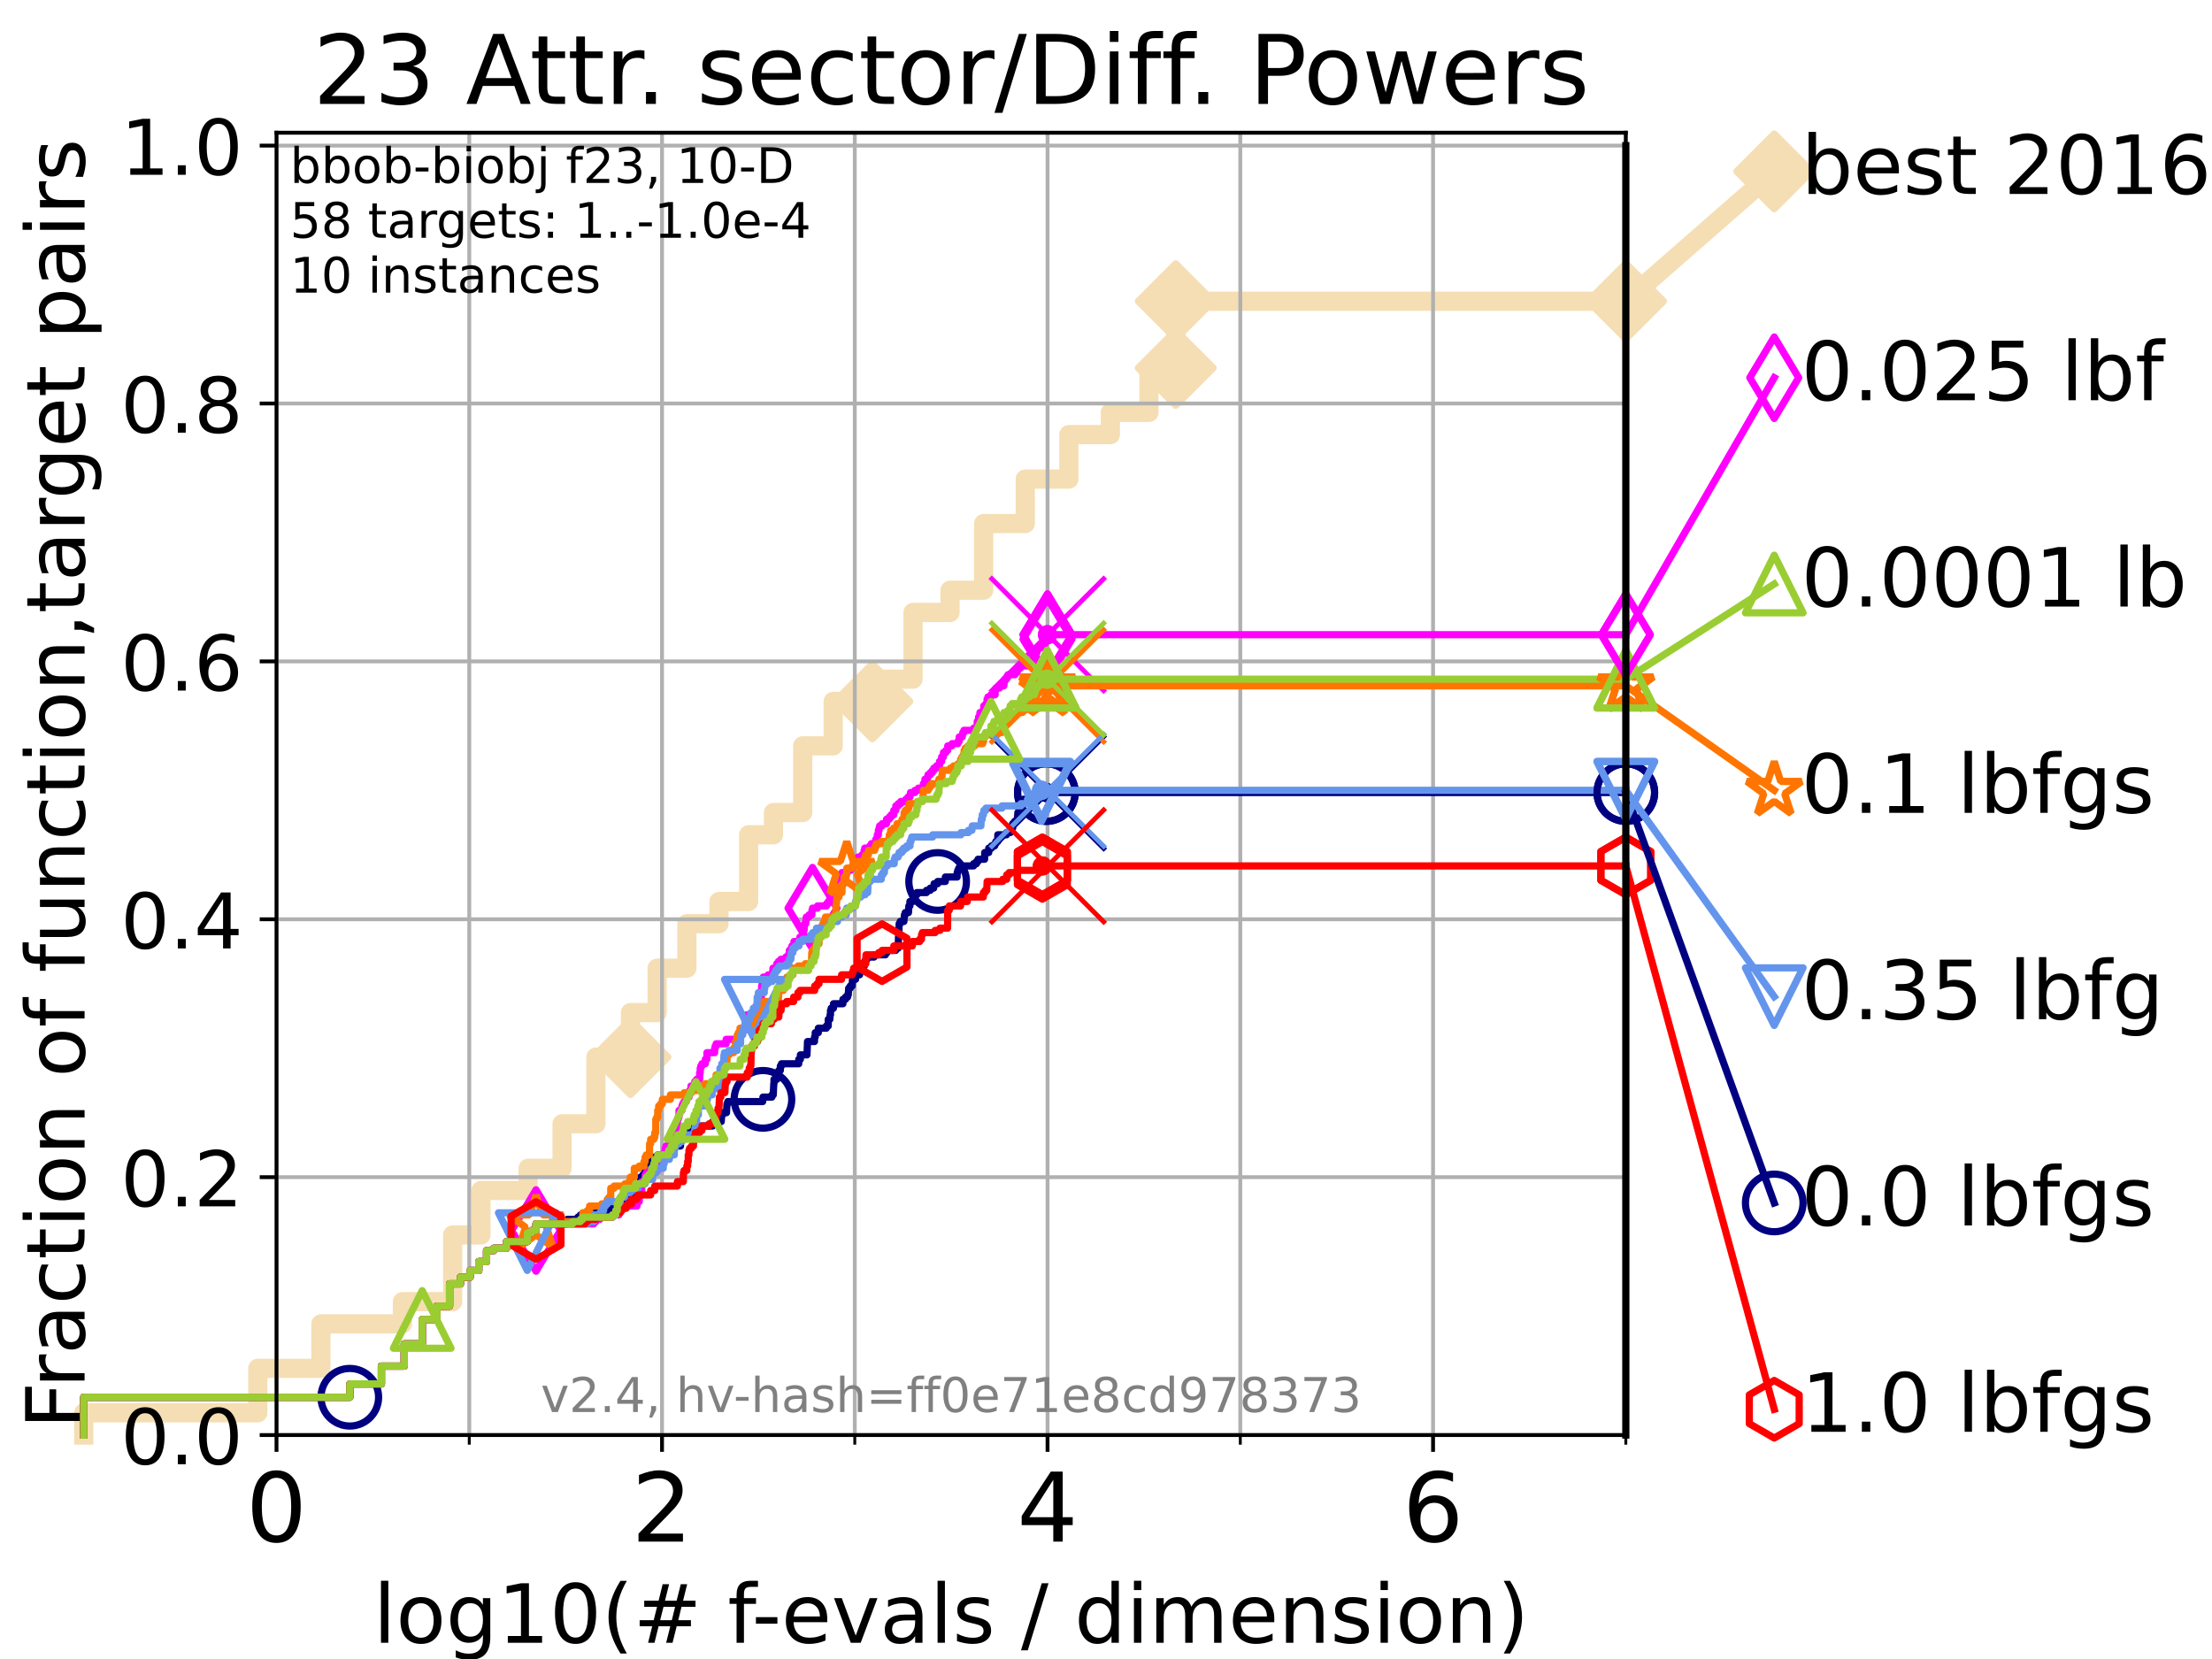<?xml version="1.0" encoding="utf-8" standalone="no"?>
<!DOCTYPE svg PUBLIC "-//W3C//DTD SVG 1.1//EN"
  "http://www.w3.org/Graphics/SVG/1.1/DTD/svg11.dtd">
<!-- Created with matplotlib (https://matplotlib.org/) -->
<svg height="345.6pt" version="1.1" viewBox="0 0 460.8 345.6" width="460.8pt" xmlns="http://www.w3.org/2000/svg" xmlns:xlink="http://www.w3.org/1999/xlink">
 <defs>
  <style type="text/css">*{stroke-linecap:butt;stroke-linejoin:round;}</style>
 </defs>
 <g id="figure_1">
  <g id="patch_1">
   <path d="M 0 345.6 
L 460.8 345.6 
L 460.8 0 
L 0 0 
z
" style="fill:#ffffff;"/>
  </g>
  <g id="axes_1">
   <g id="patch_2">
    <path d="M 57.6 298.944 
L 338.688 298.944 
L 338.688 27.648 
L 57.6 27.648 
z
" style="fill:#ffffff;"/>
   </g>
   <g id="line2d_1">
    <path d="M 17.445 298.944 
L 17.445 294.313 
L 53.709 294.313 
L 53.709 285.05 
L 66.854 285.05 
L 66.854 275.788 
L 83.83 275.788 
L 83.83 271.157 
L 94.295 271.157 
L 94.295 257.263 
L 100.193 257.263 
L 100.193 248.001 
L 110.017 248.001 
L 110.017 243.37 
L 117.088 243.37 
L 117.088 234.107 
L 124.14 234.107 
L 124.14 220.214 
L 131.338 220.214 
L 131.338 210.951 
L 136.887 210.951 
L 136.887 201.689 
L 143.093 201.689 
L 143.093 192.426 
L 149.779 192.426 
L 149.779 187.795 
L 155.954 187.795 
L 155.954 173.901 
L 161.128 173.901 
L 161.128 169.27 
L 167.223 169.27 
L 167.223 155.377 
L 173.565 155.377 
L 173.565 146.114 
L 181.727 146.114 
L 181.727 141.483 
L 190.203 141.483 
L 190.203 127.589 
L 197.91 127.589 
L 197.91 122.958 
L 204.912 122.958 
L 204.912 109.065 
L 213.587 109.065 
L 213.587 99.802 
L 222.665 99.802 
L 222.665 90.54 
L 231.309 90.54 
L 231.309 85.909 
L 239.344 85.909 
L 239.344 76.646 
L 244.93 76.646 
L 244.93 62.753 
L 338.688 62.753 
" style="fill:none;stroke:#f5deb3;stroke-linecap:square;stroke-width:4;"/>
   </g>
   <g id="line2d_2">
    <defs>
     <path d="M 0 7.778 
L 7.778 0 
L 0 -7.778 
L -7.778 0 
z
" id="md4f5701079" style="stroke:#f5deb3;stroke-linejoin:miter;stroke-width:1.5;"/>
    </defs>
    <g>
     <use style="fill:#f5deb3;stroke:#f5deb3;stroke-linejoin:miter;stroke-width:1.5;" x="131.338" xlink:href="#md4f5701079" y="220.214"/>
     <use style="fill:#f5deb3;stroke:#f5deb3;stroke-linejoin:miter;stroke-width:1.5;" x="181.727" xlink:href="#md4f5701079" y="146.114"/>
     <use style="fill:#f5deb3;stroke:#f5deb3;stroke-linejoin:miter;stroke-width:1.5;" x="244.93" xlink:href="#md4f5701079" y="76.646"/>
     <use style="fill:#f5deb3;stroke:#f5deb3;stroke-linejoin:miter;stroke-width:1.5;" x="244.93" xlink:href="#md4f5701079" y="62.753"/>
     <use style="fill:#f5deb3;stroke:#f5deb3;stroke-linejoin:miter;stroke-width:1.5;" x="338.688" xlink:href="#md4f5701079" y="62.753"/>
    </g>
   </g>
   <g id="line2d_3">
    <path style="fill:none;stroke:#f5deb3;stroke-linecap:square;stroke-width:4;"/>
    <g/>
   </g>
   <g id="line2d_4">
    <path d="M 338.688 62.753 
L 369.608 35.706 
" style="fill:none;stroke:#f5deb3;stroke-linecap:square;stroke-width:4;"/>
    <g>
     <use style="fill:#f5deb3;stroke:#f5deb3;stroke-linejoin:miter;stroke-width:1.5;" x="338.688" xlink:href="#md4f5701079" y="62.753"/>
     <use style="fill:#f5deb3;stroke:#f5deb3;stroke-linejoin:miter;stroke-width:1.5;" x="369.608" xlink:href="#md4f5701079" y="35.706"/>
    </g>
   </g>
   <g id="matplotlib.axis_1">
    <g id="xtick_1">
     <g id="line2d_5">
      <path clip-path="url(#pfc12fd01ef)" d="M 57.6 298.944 
L 57.6 27.648 
" style="fill:none;stroke:#b0b0b0;stroke-linecap:square;stroke-width:0.8;"/>
     </g>
     <g id="line2d_6">
      <defs>
       <path d="M 0 0 
L 0 3.5 
" id="mdedead51b4" style="stroke:#000000;stroke-width:0.8;"/>
      </defs>
      <g>
       <use style="stroke:#000000;stroke-width:0.8;" x="57.6" xlink:href="#mdedead51b4" y="298.944"/>
      </g>
     </g>
     <g id="text_1">
      <!-- 0 -->
      <g transform="translate(51.237 321.141)scale(0.2 -0.2)">
       <defs>
        <path d="M 31.781 66.406 
Q 24.172 66.406 20.328 58.906 
Q 16.5 51.422 16.5 36.375 
Q 16.5 21.391 20.328 13.891 
Q 24.172 6.391 31.781 6.391 
Q 39.453 6.391 43.281 13.891 
Q 47.125 21.391 47.125 36.375 
Q 47.125 51.422 43.281 58.906 
Q 39.453 66.406 31.781 66.406 
z
M 31.781 74.219 
Q 44.047 74.219 50.516 64.516 
Q 56.984 54.828 56.984 36.375 
Q 56.984 17.969 50.516 8.266 
Q 44.047 -1.422 31.781 -1.422 
Q 19.531 -1.422 13.062 8.266 
Q 6.594 17.969 6.594 36.375 
Q 6.594 54.828 13.062 64.516 
Q 19.531 74.219 31.781 74.219 
z
" id="DejaVuSans-48"/>
       </defs>
       <use xlink:href="#DejaVuSans-48"/>
      </g>
     </g>
    </g>
    <g id="xtick_2">
     <g id="line2d_7">
      <path clip-path="url(#pfc12fd01ef)" d="M 137.911 298.944 
L 137.911 27.648 
" style="fill:none;stroke:#b0b0b0;stroke-linecap:square;stroke-width:0.8;"/>
     </g>
     <g id="line2d_8">
      <g>
       <use style="stroke:#000000;stroke-width:0.8;" x="137.911" xlink:href="#mdedead51b4" y="298.944"/>
      </g>
     </g>
     <g id="text_2">
      <!-- 2 -->
      <g transform="translate(131.548 321.141)scale(0.2 -0.2)">
       <defs>
        <path d="M 19.188 8.297 
L 53.609 8.297 
L 53.609 0 
L 7.328 0 
L 7.328 8.297 
Q 12.938 14.109 22.625 23.891 
Q 32.328 33.688 34.812 36.531 
Q 39.547 41.844 41.422 45.531 
Q 43.312 49.219 43.312 52.781 
Q 43.312 58.594 39.234 62.25 
Q 35.156 65.922 28.609 65.922 
Q 23.969 65.922 18.812 64.312 
Q 13.672 62.703 7.812 59.422 
L 7.812 69.391 
Q 13.766 71.781 18.938 73 
Q 24.125 74.219 28.422 74.219 
Q 39.75 74.219 46.484 68.547 
Q 53.219 62.891 53.219 53.422 
Q 53.219 48.922 51.531 44.891 
Q 49.859 40.875 45.406 35.406 
Q 44.188 33.984 37.641 27.219 
Q 31.109 20.453 19.188 8.297 
z
" id="DejaVuSans-50"/>
       </defs>
       <use xlink:href="#DejaVuSans-50"/>
      </g>
     </g>
    </g>
    <g id="xtick_3">
     <g id="line2d_9">
      <path clip-path="url(#pfc12fd01ef)" d="M 218.222 298.944 
L 218.222 27.648 
" style="fill:none;stroke:#b0b0b0;stroke-linecap:square;stroke-width:0.8;"/>
     </g>
     <g id="line2d_10">
      <g>
       <use style="stroke:#000000;stroke-width:0.8;" x="218.222" xlink:href="#mdedead51b4" y="298.944"/>
      </g>
     </g>
     <g id="text_3">
      <!-- 4 -->
      <g transform="translate(211.859 321.141)scale(0.2 -0.2)">
       <defs>
        <path d="M 37.797 64.312 
L 12.891 25.391 
L 37.797 25.391 
z
M 35.203 72.906 
L 47.609 72.906 
L 47.609 25.391 
L 58.016 25.391 
L 58.016 17.188 
L 47.609 17.188 
L 47.609 0 
L 37.797 0 
L 37.797 17.188 
L 4.891 17.188 
L 4.891 26.703 
z
" id="DejaVuSans-52"/>
       </defs>
       <use xlink:href="#DejaVuSans-52"/>
      </g>
     </g>
    </g>
    <g id="xtick_4">
     <g id="line2d_11">
      <path clip-path="url(#pfc12fd01ef)" d="M 298.533 298.944 
L 298.533 27.648 
" style="fill:none;stroke:#b0b0b0;stroke-linecap:square;stroke-width:0.8;"/>
     </g>
     <g id="line2d_12">
      <g>
       <use style="stroke:#000000;stroke-width:0.8;" x="298.533" xlink:href="#mdedead51b4" y="298.944"/>
      </g>
     </g>
     <g id="text_4">
      <!-- 6 -->
      <g transform="translate(292.17 321.141)scale(0.2 -0.2)">
       <defs>
        <path d="M 33.016 40.375 
Q 26.375 40.375 22.484 35.828 
Q 18.609 31.297 18.609 23.391 
Q 18.609 15.531 22.484 10.953 
Q 26.375 6.391 33.016 6.391 
Q 39.656 6.391 43.531 10.953 
Q 47.406 15.531 47.406 23.391 
Q 47.406 31.297 43.531 35.828 
Q 39.656 40.375 33.016 40.375 
z
M 52.594 71.297 
L 52.594 62.312 
Q 48.875 64.062 45.094 64.984 
Q 41.312 65.922 37.594 65.922 
Q 27.828 65.922 22.672 59.328 
Q 17.531 52.734 16.797 39.406 
Q 19.672 43.656 24.016 45.922 
Q 28.375 48.188 33.594 48.188 
Q 44.578 48.188 50.953 41.516 
Q 57.328 34.859 57.328 23.391 
Q 57.328 12.156 50.688 5.359 
Q 44.047 -1.422 33.016 -1.422 
Q 20.359 -1.422 13.672 8.266 
Q 6.984 17.969 6.984 36.375 
Q 6.984 53.656 15.188 63.938 
Q 23.391 74.219 37.203 74.219 
Q 40.922 74.219 44.703 73.484 
Q 48.484 72.75 52.594 71.297 
z
" id="DejaVuSans-54"/>
       </defs>
       <use xlink:href="#DejaVuSans-54"/>
      </g>
     </g>
    </g>
    <g id="xtick_5">
     <g id="line2d_13">
      <path clip-path="url(#pfc12fd01ef)" d="M 97.755 298.944 
L 97.755 27.648 
" style="fill:none;stroke:#b0b0b0;stroke-linecap:square;stroke-width:0.8;"/>
     </g>
     <g id="line2d_14">
      <defs>
       <path d="M 0 0 
L 0 2 
" id="m682a2634fe" style="stroke:#000000;stroke-width:0.6;"/>
      </defs>
      <g>
       <use style="stroke:#000000;stroke-width:0.6;" x="97.755" xlink:href="#m682a2634fe" y="298.944"/>
      </g>
     </g>
    </g>
    <g id="xtick_6">
     <g id="line2d_15">
      <path clip-path="url(#pfc12fd01ef)" d="M 178.066 298.944 
L 178.066 27.648 
" style="fill:none;stroke:#b0b0b0;stroke-linecap:square;stroke-width:0.8;"/>
     </g>
     <g id="line2d_16">
      <g>
       <use style="stroke:#000000;stroke-width:0.6;" x="178.066" xlink:href="#m682a2634fe" y="298.944"/>
      </g>
     </g>
    </g>
    <g id="xtick_7">
     <g id="line2d_17">
      <path clip-path="url(#pfc12fd01ef)" d="M 258.377 298.944 
L 258.377 27.648 
" style="fill:none;stroke:#b0b0b0;stroke-linecap:square;stroke-width:0.8;"/>
     </g>
     <g id="line2d_18">
      <g>
       <use style="stroke:#000000;stroke-width:0.6;" x="258.377" xlink:href="#m682a2634fe" y="298.944"/>
      </g>
     </g>
    </g>
    <g id="xtick_8">
     <g id="line2d_19">
      <path clip-path="url(#pfc12fd01ef)" d="M 338.688 298.944 
L 338.688 27.648 
" style="fill:none;stroke:#b0b0b0;stroke-linecap:square;stroke-width:0.8;"/>
     </g>
     <g id="line2d_20">
      <g>
       <use style="stroke:#000000;stroke-width:0.6;" x="338.688" xlink:href="#m682a2634fe" y="298.944"/>
      </g>
     </g>
    </g>
    <g id="text_5">
     <!-- log10(# f-evals / dimension) -->
     <g transform="translate(77.764 342.218)scale(0.17 -0.17)">
      <defs>
       <path d="M 9.422 75.984 
L 18.406 75.984 
L 18.406 0 
L 9.422 0 
z
" id="DejaVuSans-108"/>
       <path d="M 30.609 48.391 
Q 23.391 48.391 19.188 42.75 
Q 14.984 37.109 14.984 27.297 
Q 14.984 17.484 19.156 11.844 
Q 23.344 6.203 30.609 6.203 
Q 37.797 6.203 41.984 11.859 
Q 46.188 17.531 46.188 27.297 
Q 46.188 37.016 41.984 42.703 
Q 37.797 48.391 30.609 48.391 
z
M 30.609 56 
Q 42.328 56 49.016 48.375 
Q 55.719 40.766 55.719 27.297 
Q 55.719 13.875 49.016 6.219 
Q 42.328 -1.422 30.609 -1.422 
Q 18.844 -1.422 12.172 6.219 
Q 5.516 13.875 5.516 27.297 
Q 5.516 40.766 12.172 48.375 
Q 18.844 56 30.609 56 
z
" id="DejaVuSans-111"/>
       <path d="M 45.406 27.984 
Q 45.406 37.75 41.375 43.109 
Q 37.359 48.484 30.078 48.484 
Q 22.859 48.484 18.828 43.109 
Q 14.797 37.75 14.797 27.984 
Q 14.797 18.266 18.828 12.891 
Q 22.859 7.516 30.078 7.516 
Q 37.359 7.516 41.375 12.891 
Q 45.406 18.266 45.406 27.984 
z
M 54.391 6.781 
Q 54.391 -7.172 48.188 -13.984 
Q 42 -20.797 29.203 -20.797 
Q 24.469 -20.797 20.266 -20.094 
Q 16.062 -19.391 12.109 -17.922 
L 12.109 -9.188 
Q 16.062 -11.328 19.922 -12.344 
Q 23.781 -13.375 27.781 -13.375 
Q 36.625 -13.375 41.016 -8.766 
Q 45.406 -4.156 45.406 5.172 
L 45.406 9.625 
Q 42.625 4.781 38.281 2.391 
Q 33.938 0 27.875 0 
Q 17.828 0 11.672 7.656 
Q 5.516 15.328 5.516 27.984 
Q 5.516 40.672 11.672 48.328 
Q 17.828 56 27.875 56 
Q 33.938 56 38.281 53.609 
Q 42.625 51.219 45.406 46.391 
L 45.406 54.688 
L 54.391 54.688 
z
" id="DejaVuSans-103"/>
       <path d="M 12.406 8.297 
L 28.516 8.297 
L 28.516 63.922 
L 10.984 60.406 
L 10.984 69.391 
L 28.422 72.906 
L 38.281 72.906 
L 38.281 8.297 
L 54.391 8.297 
L 54.391 0 
L 12.406 0 
z
" id="DejaVuSans-49"/>
       <path d="M 31 75.875 
Q 24.469 64.656 21.281 53.656 
Q 18.109 42.672 18.109 31.391 
Q 18.109 20.125 21.312 9.062 
Q 24.516 -2 31 -13.188 
L 23.188 -13.188 
Q 15.875 -1.703 12.234 9.375 
Q 8.594 20.453 8.594 31.391 
Q 8.594 42.281 12.203 53.312 
Q 15.828 64.359 23.188 75.875 
z
" id="DejaVuSans-40"/>
       <path d="M 51.125 44 
L 36.922 44 
L 32.812 27.688 
L 47.125 27.688 
z
M 43.797 71.781 
L 38.719 51.516 
L 52.984 51.516 
L 58.109 71.781 
L 65.922 71.781 
L 60.891 51.516 
L 76.125 51.516 
L 76.125 44 
L 58.984 44 
L 54.984 27.688 
L 70.516 27.688 
L 70.516 20.219 
L 53.078 20.219 
L 48 0 
L 40.188 0 
L 45.219 20.219 
L 30.906 20.219 
L 25.875 0 
L 18.016 0 
L 23.094 20.219 
L 7.719 20.219 
L 7.719 27.688 
L 24.906 27.688 
L 29 44 
L 13.281 44 
L 13.281 51.516 
L 30.906 51.516 
L 35.891 71.781 
z
" id="DejaVuSans-35"/>
       <path id="DejaVuSans-32"/>
       <path d="M 37.109 75.984 
L 37.109 68.5 
L 28.516 68.5 
Q 23.688 68.5 21.797 66.547 
Q 19.922 64.594 19.922 59.516 
L 19.922 54.688 
L 34.719 54.688 
L 34.719 47.703 
L 19.922 47.703 
L 19.922 0 
L 10.891 0 
L 10.891 47.703 
L 2.297 47.703 
L 2.297 54.688 
L 10.891 54.688 
L 10.891 58.5 
Q 10.891 67.625 15.141 71.797 
Q 19.391 75.984 28.609 75.984 
z
" id="DejaVuSans-102"/>
       <path d="M 4.891 31.391 
L 31.203 31.391 
L 31.203 23.391 
L 4.891 23.391 
z
" id="DejaVuSans-45"/>
       <path d="M 56.203 29.594 
L 56.203 25.203 
L 14.891 25.203 
Q 15.484 15.922 20.484 11.062 
Q 25.484 6.203 34.422 6.203 
Q 39.594 6.203 44.453 7.469 
Q 49.312 8.734 54.109 11.281 
L 54.109 2.781 
Q 49.266 0.734 44.188 -0.344 
Q 39.109 -1.422 33.891 -1.422 
Q 20.797 -1.422 13.156 6.188 
Q 5.516 13.812 5.516 26.812 
Q 5.516 40.234 12.766 48.109 
Q 20.016 56 32.328 56 
Q 43.359 56 49.781 48.891 
Q 56.203 41.797 56.203 29.594 
z
M 47.219 32.234 
Q 47.125 39.594 43.094 43.984 
Q 39.062 48.391 32.422 48.391 
Q 24.906 48.391 20.391 44.141 
Q 15.875 39.891 15.188 32.172 
z
" id="DejaVuSans-101"/>
       <path d="M 2.984 54.688 
L 12.5 54.688 
L 29.594 8.797 
L 46.688 54.688 
L 56.203 54.688 
L 35.688 0 
L 23.484 0 
z
" id="DejaVuSans-118"/>
       <path d="M 34.281 27.484 
Q 23.391 27.484 19.188 25 
Q 14.984 22.516 14.984 16.5 
Q 14.984 11.719 18.141 8.906 
Q 21.297 6.109 26.703 6.109 
Q 34.188 6.109 38.703 11.406 
Q 43.219 16.703 43.219 25.484 
L 43.219 27.484 
z
M 52.203 31.203 
L 52.203 0 
L 43.219 0 
L 43.219 8.297 
Q 40.141 3.328 35.547 0.953 
Q 30.953 -1.422 24.312 -1.422 
Q 15.922 -1.422 10.953 3.297 
Q 6 8.016 6 15.922 
Q 6 25.141 12.172 29.828 
Q 18.359 34.516 30.609 34.516 
L 43.219 34.516 
L 43.219 35.406 
Q 43.219 41.609 39.141 45 
Q 35.062 48.391 27.688 48.391 
Q 23 48.391 18.547 47.266 
Q 14.109 46.141 10.016 43.891 
L 10.016 52.203 
Q 14.938 54.109 19.578 55.047 
Q 24.219 56 28.609 56 
Q 40.484 56 46.344 49.844 
Q 52.203 43.703 52.203 31.203 
z
" id="DejaVuSans-97"/>
       <path d="M 44.281 53.078 
L 44.281 44.578 
Q 40.484 46.531 36.375 47.5 
Q 32.281 48.484 27.875 48.484 
Q 21.188 48.484 17.844 46.438 
Q 14.5 44.391 14.5 40.281 
Q 14.5 37.156 16.891 35.375 
Q 19.281 33.594 26.516 31.984 
L 29.594 31.297 
Q 39.156 29.25 43.188 25.516 
Q 47.219 21.781 47.219 15.094 
Q 47.219 7.469 41.188 3.016 
Q 35.156 -1.422 24.609 -1.422 
Q 20.219 -1.422 15.453 -0.562 
Q 10.688 0.297 5.422 2 
L 5.422 11.281 
Q 10.406 8.688 15.234 7.391 
Q 20.062 6.109 24.812 6.109 
Q 31.156 6.109 34.562 8.281 
Q 37.984 10.453 37.984 14.406 
Q 37.984 18.062 35.516 20.016 
Q 33.062 21.969 24.703 23.781 
L 21.578 24.516 
Q 13.234 26.266 9.516 29.906 
Q 5.812 33.547 5.812 39.891 
Q 5.812 47.609 11.281 51.797 
Q 16.75 56 26.812 56 
Q 31.781 56 36.172 55.266 
Q 40.578 54.547 44.281 53.078 
z
" id="DejaVuSans-115"/>
       <path d="M 25.391 72.906 
L 33.688 72.906 
L 8.297 -9.281 
L 0 -9.281 
z
" id="DejaVuSans-47"/>
       <path d="M 45.406 46.391 
L 45.406 75.984 
L 54.391 75.984 
L 54.391 0 
L 45.406 0 
L 45.406 8.203 
Q 42.578 3.328 38.25 0.953 
Q 33.938 -1.422 27.875 -1.422 
Q 17.969 -1.422 11.734 6.484 
Q 5.516 14.406 5.516 27.297 
Q 5.516 40.188 11.734 48.094 
Q 17.969 56 27.875 56 
Q 33.938 56 38.25 53.625 
Q 42.578 51.266 45.406 46.391 
z
M 14.797 27.297 
Q 14.797 17.391 18.875 11.75 
Q 22.953 6.109 30.078 6.109 
Q 37.203 6.109 41.297 11.75 
Q 45.406 17.391 45.406 27.297 
Q 45.406 37.203 41.297 42.844 
Q 37.203 48.484 30.078 48.484 
Q 22.953 48.484 18.875 42.844 
Q 14.797 37.203 14.797 27.297 
z
" id="DejaVuSans-100"/>
       <path d="M 9.422 54.688 
L 18.406 54.688 
L 18.406 0 
L 9.422 0 
z
M 9.422 75.984 
L 18.406 75.984 
L 18.406 64.594 
L 9.422 64.594 
z
" id="DejaVuSans-105"/>
       <path d="M 52 44.188 
Q 55.375 50.25 60.062 53.125 
Q 64.75 56 71.094 56 
Q 79.641 56 84.281 50.016 
Q 88.922 44.047 88.922 33.016 
L 88.922 0 
L 79.891 0 
L 79.891 32.719 
Q 79.891 40.578 77.094 44.375 
Q 74.312 48.188 68.609 48.188 
Q 61.625 48.188 57.562 43.547 
Q 53.516 38.922 53.516 30.906 
L 53.516 0 
L 44.484 0 
L 44.484 32.719 
Q 44.484 40.625 41.703 44.406 
Q 38.922 48.188 33.109 48.188 
Q 26.219 48.188 22.156 43.531 
Q 18.109 38.875 18.109 30.906 
L 18.109 0 
L 9.078 0 
L 9.078 54.688 
L 18.109 54.688 
L 18.109 46.188 
Q 21.188 51.219 25.484 53.609 
Q 29.781 56 35.688 56 
Q 41.656 56 45.828 52.969 
Q 50 49.953 52 44.188 
z
" id="DejaVuSans-109"/>
       <path d="M 54.891 33.016 
L 54.891 0 
L 45.906 0 
L 45.906 32.719 
Q 45.906 40.484 42.875 44.328 
Q 39.844 48.188 33.797 48.188 
Q 26.516 48.188 22.312 43.547 
Q 18.109 38.922 18.109 30.906 
L 18.109 0 
L 9.078 0 
L 9.078 54.688 
L 18.109 54.688 
L 18.109 46.188 
Q 21.344 51.125 25.703 53.562 
Q 30.078 56 35.797 56 
Q 45.219 56 50.047 50.172 
Q 54.891 44.344 54.891 33.016 
z
" id="DejaVuSans-110"/>
       <path d="M 8.016 75.875 
L 15.828 75.875 
Q 23.141 64.359 26.781 53.312 
Q 30.422 42.281 30.422 31.391 
Q 30.422 20.453 26.781 9.375 
Q 23.141 -1.703 15.828 -13.188 
L 8.016 -13.188 
Q 14.5 -2 17.703 9.062 
Q 20.906 20.125 20.906 31.391 
Q 20.906 42.672 17.703 53.656 
Q 14.5 64.656 8.016 75.875 
z
" id="DejaVuSans-41"/>
      </defs>
      <use xlink:href="#DejaVuSans-108"/>
      <use x="27.783" xlink:href="#DejaVuSans-111"/>
      <use x="88.965" xlink:href="#DejaVuSans-103"/>
      <use x="152.441" xlink:href="#DejaVuSans-49"/>
      <use x="216.064" xlink:href="#DejaVuSans-48"/>
      <use x="279.688" xlink:href="#DejaVuSans-40"/>
      <use x="318.701" xlink:href="#DejaVuSans-35"/>
      <use x="402.49" xlink:href="#DejaVuSans-32"/>
      <use x="434.277" xlink:href="#DejaVuSans-102"/>
      <use x="463.982" xlink:href="#DejaVuSans-45"/>
      <use x="500.066" xlink:href="#DejaVuSans-101"/>
      <use x="561.59" xlink:href="#DejaVuSans-118"/>
      <use x="620.77" xlink:href="#DejaVuSans-97"/>
      <use x="682.049" xlink:href="#DejaVuSans-108"/>
      <use x="709.832" xlink:href="#DejaVuSans-115"/>
      <use x="761.932" xlink:href="#DejaVuSans-32"/>
      <use x="793.719" xlink:href="#DejaVuSans-47"/>
      <use x="827.41" xlink:href="#DejaVuSans-32"/>
      <use x="859.197" xlink:href="#DejaVuSans-100"/>
      <use x="922.674" xlink:href="#DejaVuSans-105"/>
      <use x="950.457" xlink:href="#DejaVuSans-109"/>
      <use x="1047.869" xlink:href="#DejaVuSans-101"/>
      <use x="1109.393" xlink:href="#DejaVuSans-110"/>
      <use x="1172.771" xlink:href="#DejaVuSans-115"/>
      <use x="1224.871" xlink:href="#DejaVuSans-105"/>
      <use x="1252.654" xlink:href="#DejaVuSans-111"/>
      <use x="1313.836" xlink:href="#DejaVuSans-110"/>
      <use x="1377.215" xlink:href="#DejaVuSans-41"/>
     </g>
    </g>
   </g>
   <g id="matplotlib.axis_2">
    <g id="ytick_1">
     <g id="line2d_21">
      <path clip-path="url(#pfc12fd01ef)" d="M 57.6 298.944 
L 338.688 298.944 
" style="fill:none;stroke:#b0b0b0;stroke-linecap:square;stroke-width:0.8;"/>
     </g>
     <g id="line2d_22">
      <defs>
       <path d="M 0 0 
L -3.5 0 
" id="me2dee202be" style="stroke:#000000;stroke-width:0.8;"/>
      </defs>
      <g>
       <use style="stroke:#000000;stroke-width:0.8;" x="57.6" xlink:href="#me2dee202be" y="298.944"/>
      </g>
     </g>
     <g id="text_6">
      <!-- 0.0 -->
      <g transform="translate(25.155 305.023)scale(0.16 -0.16)">
       <defs>
        <path d="M 10.688 12.406 
L 21 12.406 
L 21 0 
L 10.688 0 
z
" id="DejaVuSans-46"/>
       </defs>
       <use xlink:href="#DejaVuSans-48"/>
       <use x="63.623" xlink:href="#DejaVuSans-46"/>
       <use x="95.41" xlink:href="#DejaVuSans-48"/>
      </g>
     </g>
    </g>
    <g id="ytick_2">
     <g id="line2d_23">
      <path clip-path="url(#pfc12fd01ef)" d="M 57.6 245.222 
L 338.688 245.222 
" style="fill:none;stroke:#b0b0b0;stroke-linecap:square;stroke-width:0.8;"/>
     </g>
     <g id="line2d_24">
      <g>
       <use style="stroke:#000000;stroke-width:0.8;" x="57.6" xlink:href="#me2dee202be" y="245.222"/>
      </g>
     </g>
     <g id="text_7">
      <!-- 0.2 -->
      <g transform="translate(25.155 251.301)scale(0.16 -0.16)">
       <use xlink:href="#DejaVuSans-48"/>
       <use x="63.623" xlink:href="#DejaVuSans-46"/>
       <use x="95.41" xlink:href="#DejaVuSans-50"/>
      </g>
     </g>
    </g>
    <g id="ytick_3">
     <g id="line2d_25">
      <path clip-path="url(#pfc12fd01ef)" d="M 57.6 191.5 
L 338.688 191.5 
" style="fill:none;stroke:#b0b0b0;stroke-linecap:square;stroke-width:0.8;"/>
     </g>
     <g id="line2d_26">
      <g>
       <use style="stroke:#000000;stroke-width:0.8;" x="57.6" xlink:href="#me2dee202be" y="191.5"/>
      </g>
     </g>
     <g id="text_8">
      <!-- 0.4 -->
      <g transform="translate(25.155 197.579)scale(0.16 -0.16)">
       <use xlink:href="#DejaVuSans-48"/>
       <use x="63.623" xlink:href="#DejaVuSans-46"/>
       <use x="95.41" xlink:href="#DejaVuSans-52"/>
      </g>
     </g>
    </g>
    <g id="ytick_4">
     <g id="line2d_27">
      <path clip-path="url(#pfc12fd01ef)" d="M 57.6 137.778 
L 338.688 137.778 
" style="fill:none;stroke:#b0b0b0;stroke-linecap:square;stroke-width:0.8;"/>
     </g>
     <g id="line2d_28">
      <g>
       <use style="stroke:#000000;stroke-width:0.8;" x="57.6" xlink:href="#me2dee202be" y="137.778"/>
      </g>
     </g>
     <g id="text_9">
      <!-- 0.6 -->
      <g transform="translate(25.155 143.857)scale(0.16 -0.16)">
       <use xlink:href="#DejaVuSans-48"/>
       <use x="63.623" xlink:href="#DejaVuSans-46"/>
       <use x="95.41" xlink:href="#DejaVuSans-54"/>
      </g>
     </g>
    </g>
    <g id="ytick_5">
     <g id="line2d_29">
      <path clip-path="url(#pfc12fd01ef)" d="M 57.6 84.056 
L 338.688 84.056 
" style="fill:none;stroke:#b0b0b0;stroke-linecap:square;stroke-width:0.8;"/>
     </g>
     <g id="line2d_30">
      <g>
       <use style="stroke:#000000;stroke-width:0.8;" x="57.6" xlink:href="#me2dee202be" y="84.056"/>
      </g>
     </g>
     <g id="text_10">
      <!-- 0.8 -->
      <g transform="translate(25.155 90.135)scale(0.16 -0.16)">
       <defs>
        <path d="M 31.781 34.625 
Q 24.75 34.625 20.719 30.859 
Q 16.703 27.094 16.703 20.516 
Q 16.703 13.922 20.719 10.156 
Q 24.75 6.391 31.781 6.391 
Q 38.812 6.391 42.859 10.172 
Q 46.922 13.969 46.922 20.516 
Q 46.922 27.094 42.891 30.859 
Q 38.875 34.625 31.781 34.625 
z
M 21.922 38.812 
Q 15.578 40.375 12.031 44.719 
Q 8.5 49.078 8.5 55.328 
Q 8.5 64.062 14.719 69.141 
Q 20.953 74.219 31.781 74.219 
Q 42.672 74.219 48.875 69.141 
Q 55.078 64.062 55.078 55.328 
Q 55.078 49.078 51.531 44.719 
Q 48 40.375 41.703 38.812 
Q 48.828 37.156 52.797 32.312 
Q 56.781 27.484 56.781 20.516 
Q 56.781 9.906 50.312 4.234 
Q 43.844 -1.422 31.781 -1.422 
Q 19.734 -1.422 13.25 4.234 
Q 6.781 9.906 6.781 20.516 
Q 6.781 27.484 10.781 32.312 
Q 14.797 37.156 21.922 38.812 
z
M 18.312 54.391 
Q 18.312 48.734 21.844 45.562 
Q 25.391 42.391 31.781 42.391 
Q 38.141 42.391 41.719 45.562 
Q 45.312 48.734 45.312 54.391 
Q 45.312 60.062 41.719 63.234 
Q 38.141 66.406 31.781 66.406 
Q 25.391 66.406 21.844 63.234 
Q 18.312 60.062 18.312 54.391 
z
" id="DejaVuSans-56"/>
       </defs>
       <use xlink:href="#DejaVuSans-48"/>
       <use x="63.623" xlink:href="#DejaVuSans-46"/>
       <use x="95.41" xlink:href="#DejaVuSans-56"/>
      </g>
     </g>
    </g>
    <g id="ytick_6">
     <g id="line2d_31">
      <path clip-path="url(#pfc12fd01ef)" d="M 57.6 30.334 
L 338.688 30.334 
" style="fill:none;stroke:#b0b0b0;stroke-linecap:square;stroke-width:0.8;"/>
     </g>
     <g id="line2d_32">
      <g>
       <use style="stroke:#000000;stroke-width:0.8;" x="57.6" xlink:href="#me2dee202be" y="30.334"/>
      </g>
     </g>
     <g id="text_11">
      <!-- 1.0 -->
      <g transform="translate(25.155 36.413)scale(0.16 -0.16)">
       <use xlink:href="#DejaVuSans-49"/>
       <use x="63.623" xlink:href="#DejaVuSans-46"/>
       <use x="95.41" xlink:href="#DejaVuSans-48"/>
      </g>
     </g>
    </g>
    <g id="text_12">
     <!-- Fraction of function,target pairs -->
     <g transform="translate(17.62 297.681)rotate(-90)scale(0.17 -0.17)">
      <defs>
       <path d="M 9.812 72.906 
L 51.703 72.906 
L 51.703 64.594 
L 19.672 64.594 
L 19.672 43.109 
L 48.578 43.109 
L 48.578 34.812 
L 19.672 34.812 
L 19.672 0 
L 9.812 0 
z
" id="DejaVuSans-70"/>
       <path d="M 41.109 46.297 
Q 39.594 47.172 37.812 47.578 
Q 36.031 48 33.891 48 
Q 26.266 48 22.188 43.047 
Q 18.109 38.094 18.109 28.812 
L 18.109 0 
L 9.078 0 
L 9.078 54.688 
L 18.109 54.688 
L 18.109 46.188 
Q 20.953 51.172 25.484 53.578 
Q 30.031 56 36.531 56 
Q 37.453 56 38.578 55.875 
Q 39.703 55.766 41.062 55.516 
z
" id="DejaVuSans-114"/>
       <path d="M 48.781 52.594 
L 48.781 44.188 
Q 44.969 46.297 41.141 47.344 
Q 37.312 48.391 33.406 48.391 
Q 24.656 48.391 19.812 42.844 
Q 14.984 37.312 14.984 27.297 
Q 14.984 17.281 19.812 11.734 
Q 24.656 6.203 33.406 6.203 
Q 37.312 6.203 41.141 7.25 
Q 44.969 8.297 48.781 10.406 
L 48.781 2.094 
Q 45.016 0.344 40.984 -0.531 
Q 36.969 -1.422 32.422 -1.422 
Q 20.062 -1.422 12.781 6.344 
Q 5.516 14.109 5.516 27.297 
Q 5.516 40.672 12.859 48.328 
Q 20.219 56 33.016 56 
Q 37.156 56 41.109 55.141 
Q 45.062 54.297 48.781 52.594 
z
" id="DejaVuSans-99"/>
       <path d="M 18.312 70.219 
L 18.312 54.688 
L 36.812 54.688 
L 36.812 47.703 
L 18.312 47.703 
L 18.312 18.016 
Q 18.312 11.328 20.141 9.422 
Q 21.969 7.516 27.594 7.516 
L 36.812 7.516 
L 36.812 0 
L 27.594 0 
Q 17.188 0 13.234 3.875 
Q 9.281 7.766 9.281 18.016 
L 9.281 47.703 
L 2.688 47.703 
L 2.688 54.688 
L 9.281 54.688 
L 9.281 70.219 
z
" id="DejaVuSans-116"/>
       <path d="M 8.5 21.578 
L 8.5 54.688 
L 17.484 54.688 
L 17.484 21.922 
Q 17.484 14.156 20.5 10.266 
Q 23.531 6.391 29.594 6.391 
Q 36.859 6.391 41.078 11.031 
Q 45.312 15.672 45.312 23.688 
L 45.312 54.688 
L 54.297 54.688 
L 54.297 0 
L 45.312 0 
L 45.312 8.406 
Q 42.047 3.422 37.719 1 
Q 33.406 -1.422 27.688 -1.422 
Q 18.266 -1.422 13.375 4.438 
Q 8.5 10.297 8.5 21.578 
z
M 31.109 56 
z
" id="DejaVuSans-117"/>
       <path d="M 11.719 12.406 
L 22.016 12.406 
L 22.016 4 
L 14.016 -11.625 
L 7.719 -11.625 
L 11.719 4 
z
" id="DejaVuSans-44"/>
       <path d="M 18.109 8.203 
L 18.109 -20.797 
L 9.078 -20.797 
L 9.078 54.688 
L 18.109 54.688 
L 18.109 46.391 
Q 20.953 51.266 25.266 53.625 
Q 29.594 56 35.594 56 
Q 45.562 56 51.781 48.094 
Q 58.016 40.188 58.016 27.297 
Q 58.016 14.406 51.781 6.484 
Q 45.562 -1.422 35.594 -1.422 
Q 29.594 -1.422 25.266 0.953 
Q 20.953 3.328 18.109 8.203 
z
M 48.688 27.297 
Q 48.688 37.203 44.609 42.844 
Q 40.531 48.484 33.406 48.484 
Q 26.266 48.484 22.188 42.844 
Q 18.109 37.203 18.109 27.297 
Q 18.109 17.391 22.188 11.75 
Q 26.266 6.109 33.406 6.109 
Q 40.531 6.109 44.609 11.75 
Q 48.688 17.391 48.688 27.297 
z
" id="DejaVuSans-112"/>
      </defs>
      <use xlink:href="#DejaVuSans-70"/>
      <use x="50.27" xlink:href="#DejaVuSans-114"/>
      <use x="91.383" xlink:href="#DejaVuSans-97"/>
      <use x="152.662" xlink:href="#DejaVuSans-99"/>
      <use x="207.643" xlink:href="#DejaVuSans-116"/>
      <use x="246.852" xlink:href="#DejaVuSans-105"/>
      <use x="274.635" xlink:href="#DejaVuSans-111"/>
      <use x="335.816" xlink:href="#DejaVuSans-110"/>
      <use x="399.195" xlink:href="#DejaVuSans-32"/>
      <use x="430.982" xlink:href="#DejaVuSans-111"/>
      <use x="492.164" xlink:href="#DejaVuSans-102"/>
      <use x="527.369" xlink:href="#DejaVuSans-32"/>
      <use x="559.156" xlink:href="#DejaVuSans-102"/>
      <use x="594.361" xlink:href="#DejaVuSans-117"/>
      <use x="657.74" xlink:href="#DejaVuSans-110"/>
      <use x="721.119" xlink:href="#DejaVuSans-99"/>
      <use x="776.1" xlink:href="#DejaVuSans-116"/>
      <use x="815.309" xlink:href="#DejaVuSans-105"/>
      <use x="843.092" xlink:href="#DejaVuSans-111"/>
      <use x="904.273" xlink:href="#DejaVuSans-110"/>
      <use x="967.652" xlink:href="#DejaVuSans-44"/>
      <use x="999.439" xlink:href="#DejaVuSans-116"/>
      <use x="1038.648" xlink:href="#DejaVuSans-97"/>
      <use x="1099.928" xlink:href="#DejaVuSans-114"/>
      <use x="1139.291" xlink:href="#DejaVuSans-103"/>
      <use x="1202.768" xlink:href="#DejaVuSans-101"/>
      <use x="1264.291" xlink:href="#DejaVuSans-116"/>
      <use x="1303.5" xlink:href="#DejaVuSans-32"/>
      <use x="1335.287" xlink:href="#DejaVuSans-112"/>
      <use x="1398.764" xlink:href="#DejaVuSans-97"/>
      <use x="1460.043" xlink:href="#DejaVuSans-105"/>
      <use x="1487.826" xlink:href="#DejaVuSans-114"/>
      <use x="1528.939" xlink:href="#DejaVuSans-115"/>
     </g>
    </g>
   </g>
   <g id="line2d_33">
    <defs>
     <path d="M 0 1.5 
C 0.398 1.5 0.779 1.342 1.061 1.061 
C 1.342 0.779 1.5 0.398 1.5 0 
C 1.5 -0.398 1.342 -0.779 1.061 -1.061 
C 0.779 -1.342 0.398 -1.5 0 -1.5 
C -0.398 -1.5 -0.779 -1.342 -1.061 -1.061 
C -1.342 -0.779 -1.5 -0.398 -1.5 0 
C -1.5 0.398 -1.342 0.779 -1.061 1.061 
C -0.779 1.342 -0.398 1.5 0 1.5 
z
" id="m1577ef41ff" style="stroke:#f5deb3;"/>
    </defs>
    <g>
     <use style="fill:#f5deb3;stroke:#f5deb3;" x="244.93" xlink:href="#m1577ef41ff" y="62.753"/>
     <use style="fill:#f5deb3;stroke:#f5deb3;" x="244.93" xlink:href="#m1577ef41ff" y="62.753"/>
    </g>
   </g>
   <g id="line2d_34">
    <defs>
     <path d="M 0 1.5 
C 0.398 1.5 0.779 1.342 1.061 1.061 
C 1.342 0.779 1.5 0.398 1.5 0 
C 1.5 -0.398 1.342 -0.779 1.061 -1.061 
C 0.779 -1.342 0.398 -1.5 0 -1.5 
C -0.398 -1.5 -0.779 -1.342 -1.061 -1.061 
C -1.342 -0.779 -1.5 -0.398 -1.5 0 
C -1.5 0.398 -1.342 0.779 -1.061 1.061 
C -0.779 1.342 -0.398 1.5 0 1.5 
z
" id="m3916960f95" style="stroke:#000080;"/>
    </defs>
    <g>
     <use style="fill:#000080;stroke:#000080;" x="217.98" xlink:href="#m3916960f95" y="165.102"/>
     <use style="fill:#000080;stroke:#000080;" x="217.98" xlink:href="#m3916960f95" y="165.102"/>
    </g>
   </g>
   <g id="line2d_35">
    <path d="M 17.445 298.944 
L 17.445 291.071 
L 72.868 291.071 
L 72.868 288.292 
L 79.447 288.292 
L 79.447 284.587 
L 84.213 284.587 
L 84.213 279.956 
L 87.952 279.956 
L 87.952 274.862 
L 91.03 274.862 
L 91.03 272.083 
L 93.645 272.083 
L 93.645 267.452 
L 95.918 267.452 
L 95.918 266.062 
L 97.929 266.062 
L 97.929 264.673 
L 99.732 264.673 
L 99.732 262.821 
L 101.366 262.821 
L 101.366 260.505 
L 102.859 260.505 
L 102.859 260.042 
L 105.51 260.042 
L 105.51 258.653 
L 109.843 258.653 
L 109.843 256.8 
L 110.777 256.8 
L 110.777 256.337 
L 111.663 256.337 
L 111.663 254.948 
L 118.149 254.948 
L 118.149 254.021 
L 120.382 254.021 
L 120.382 253.558 
L 120.899 253.558 
L 120.899 253.095 
L 122.362 253.095 
L 122.362 252.632 
L 123.274 252.632 
L 123.274 252.169 
L 126.507 252.169 
L 126.507 251.706 
L 129.233 251.706 
L 129.233 251.243 
L 129.853 251.243 
L 129.853 250.779 
L 130.155 250.779 
L 130.155 250.316 
L 130.744 250.316 
L 130.744 249.853 
L 131.031 249.853 
L 131.031 249.39 
L 132.66 249.39 
L 132.66 248.464 
L 133.171 248.464 
L 133.171 246.611 
L 133.421 246.611 
L 133.421 245.222 
L 133.91 245.222 
L 133.91 244.759 
L 134.386 244.759 
L 134.386 242.906 
L 134.619 242.906 
L 134.619 241.98 
L 135.301 241.98 
L 135.301 241.517 
L 135.741 241.517 
L 135.741 241.054 
L 136.998 241.054 
L 136.998 240.591 
L 139.285 240.591 
L 139.285 239.665 
L 140.15 239.665 
L 140.15 238.738 
L 141.76 238.738 
L 141.76 237.812 
L 141.914 237.812 
L 141.914 235.96 
L 142.216 235.96 
L 142.216 235.496 
L 142.66 235.496 
L 142.66 235.033 
L 143.654 235.033 
L 143.654 234.57 
L 148.459 234.57 
L 148.459 233.644 
L 150.25 233.644 
L 150.344 232.255 
L 150.531 232.255 
L 150.531 231.792 
L 151.349 231.792 
L 151.438 229.939 
L 151.613 229.939 
L 151.613 229.476 
L 158.885 229.476 
L 158.937 228.55 
L 160.793 228.55 
L 160.793 228.087 
L 161.086 228.087 
L 161.188 225.771 
L 161.238 225.771 
L 161.238 224.845 
L 161.845 224.845 
L 161.845 223.918 
L 162.091 223.918 
L 162.091 223.455 
L 162.234 223.455 
L 162.234 222.992 
L 162.564 222.992 
L 162.564 222.066 
L 162.796 222.066 
L 162.796 221.603 
L 166.395 221.603 
L 166.395 220.677 
L 166.733 220.677 
L 166.733 219.75 
L 168.11 219.75 
L 168.217 216.972 
L 169.673 216.972 
L 169.673 216.045 
L 169.825 216.045 
L 169.825 215.119 
L 170.473 215.119 
L 170.473 214.193 
L 172.133 214.193 
L 172.133 213.73 
L 172.537 213.73 
L 172.537 212.34 
L 172.872 212.34 
L 172.923 211.414 
L 173.005 211.414 
L 173.005 210.488 
L 173.156 210.488 
L 173.156 210.025 
L 173.628 210.025 
L 173.628 209.099 
L 175.6 209.099 
L 175.6 208.172 
L 176.143 208.172 
L 176.143 207.709 
L 176.565 207.709 
L 176.565 207.246 
L 176.712 207.246 
L 176.795 205.857 
L 177.124 205.857 
L 177.124 205.394 
L 177.524 205.394 
L 177.585 204.004 
L 178.24 204.004 
L 178.24 203.078 
L 179.073 203.078 
L 179.165 202.152 
L 179.801 202.152 
L 179.801 201.226 
L 180.061 201.226 
L 180.1 200.299 
L 180.348 200.299 
L 180.348 199.836 
L 180.635 199.836 
L 180.635 199.373 
L 182.083 199.373 
L 182.083 198.91 
L 184.445 198.91 
L 184.445 198.447 
L 184.777 198.447 
L 184.777 197.984 
L 186.594 197.984 
L 186.594 197.521 
L 187.105 197.521 
L 187.174 195.205 
L 187.219 195.205 
L 187.31 192.426 
L 187.528 192.426 
L 187.528 191.963 
L 188.302 191.963 
L 188.413 190.574 
L 188.577 190.574 
L 188.577 190.111 
L 189.258 190.111 
L 189.333 188.721 
L 189.55 188.721 
L 189.55 187.795 
L 190.204 187.795 
L 190.204 186.869 
L 190.568 186.869 
L 190.568 186.406 
L 190.996 186.406 
L 190.996 185.943 
L 192.997 185.943 
L 192.997 185.479 
L 193.784 185.479 
L 193.784 185.016 
L 194.503 185.016 
L 194.592 184.09 
L 195.33 184.09 
L 195.33 183.627 
L 196.934 183.627 
L 196.934 182.701 
L 199.388 182.701 
L 199.388 181.775 
L 199.523 181.775 
L 199.523 181.311 
L 199.724 181.311 
L 199.724 180.848 
L 199.985 180.848 
L 199.985 180.385 
L 202.82 180.385 
L 202.82 179.922 
L 203.423 179.922 
L 203.423 179.459 
L 203.742 179.459 
L 203.742 178.996 
L 205.112 178.996 
L 205.128 177.606 
L 205.97 177.606 
L 205.97 176.68 
L 206.552 176.68 
L 206.552 176.217 
L 207.198 176.217 
L 207.198 175.754 
L 207.464 175.754 
L 207.464 175.291 
L 207.853 175.291 
L 207.86 173.901 
L 209.677 173.901 
L 209.677 173.438 
L 210.478 173.438 
L 210.478 172.512 
L 210.952 172.512 
L 210.952 171.586 
L 211.347 171.586 
L 211.347 171.123 
L 211.82 171.123 
L 211.82 170.66 
L 211.95 170.66 
L 212.038 169.27 
L 212.258 169.27 
L 212.258 168.344 
L 212.577 168.344 
L 212.577 167.418 
L 212.786 167.418 
L 212.786 166.955 
L 213.214 166.955 
L 213.214 166.492 
L 214.277 166.492 
L 214.277 166.028 
L 214.646 166.028 
L 214.646 165.565 
L 217.98 165.565 
L 217.98 165.102 
L 338.688 165.102 
L 338.688 165.102 
" style="fill:none;stroke:#000080;stroke-linecap:square;stroke-width:1.5;"/>
   </g>
   <g id="line2d_36">
    <defs>
     <path d="M 0 6 
C 1.591 6 3.117 5.368 4.243 4.243 
C 5.368 3.117 6 1.591 6 0 
C 6 -1.591 5.368 -3.117 4.243 -4.243 
C 3.117 -5.368 1.591 -6 0 -6 
C -1.591 -6 -3.117 -5.368 -4.243 -4.243 
C -5.368 -3.117 -6 -1.591 -6 0 
C -6 1.591 -5.368 3.117 -4.243 4.243 
C -3.117 5.368 -1.591 6 0 6 
z
" id="m8804434795" style="stroke:#000080;stroke-width:1.5;"/>
    </defs>
    <g>
     <use style="fill-opacity:0;stroke:#000080;stroke-width:1.5;" x="72.868" xlink:href="#m8804434795" y="291.071"/>
     <use style="fill-opacity:0;stroke:#000080;stroke-width:1.5;" x="158.937" xlink:href="#m8804434795" y="229.013"/>
     <use style="fill-opacity:0;stroke:#000080;stroke-width:1.5;" x="195.33" xlink:href="#m8804434795" y="183.627"/>
     <use style="fill-opacity:0;stroke:#000080;stroke-width:1.5;" x="217.98" xlink:href="#m8804434795" y="165.102"/>
     <use style="fill-opacity:0;stroke:#000080;stroke-width:1.5;" x="217.98" xlink:href="#m8804434795" y="165.102"/>
     <use style="fill-opacity:0;stroke:#000080;stroke-width:1.5;" x="338.688" xlink:href="#m8804434795" y="165.102"/>
    </g>
   </g>
   <g id="line2d_37">
    <path style="fill:none;stroke:#000080;stroke-linecap:square;stroke-width:1.5;"/>
    <g/>
   </g>
   <g id="line2d_38">
    <path clip-path="url(#pfc12fd01ef)" d="M 218.273 165.102 
" style="fill:none;stroke:#000080;stroke-linecap:square;stroke-width:1.5;"/>
    <defs>
     <path d="M -12 12 
L 12 -12 
M -12 -12 
L 12 12 
" id="ma223ec1fac" style="stroke:#000080;"/>
    </defs>
    <g clip-path="url(#pfc12fd01ef)">
     <use style="fill:#000080;stroke:#000080;" x="218.273" xlink:href="#ma223ec1fac" y="165.102"/>
    </g>
   </g>
   <g id="line2d_39">
    <defs>
     <path d="M 0 1.5 
C 0.398 1.5 0.779 1.342 1.061 1.061 
C 1.342 0.779 1.5 0.398 1.5 0 
C 1.5 -0.398 1.342 -0.779 1.061 -1.061 
C 0.779 -1.342 0.398 -1.5 0 -1.5 
C -0.398 -1.5 -0.779 -1.342 -1.061 -1.061 
C -1.342 -0.779 -1.5 -0.398 -1.5 0 
C -1.5 0.398 -1.342 0.779 -1.061 1.061 
C -0.779 1.342 -0.398 1.5 0 1.5 
z
" id="m29a10be694" style="stroke:#ff00ff;"/>
    </defs>
    <g>
     <use style="fill:#ff00ff;stroke:#ff00ff;" x="218.211" xlink:href="#m29a10be694" y="132.221"/>
     <use style="fill:#ff00ff;stroke:#ff00ff;" x="218.211" xlink:href="#m29a10be694" y="132.221"/>
    </g>
   </g>
   <g id="line2d_40">
    <path d="M 17.445 298.944 
L 17.445 291.071 
L 72.868 291.071 
L 72.868 288.292 
L 79.447 288.292 
L 79.447 284.587 
L 84.213 284.587 
L 84.213 279.956 
L 87.952 279.956 
L 87.952 274.862 
L 91.03 274.862 
L 91.03 272.083 
L 93.645 272.083 
L 93.645 267.452 
L 95.918 267.452 
L 95.918 266.062 
L 97.929 266.062 
L 97.929 264.673 
L 99.732 264.673 
L 99.732 262.821 
L 101.366 262.821 
L 101.366 260.505 
L 102.859 260.505 
L 102.859 260.042 
L 105.51 260.042 
L 105.51 258.653 
L 109.843 258.653 
L 109.843 256.8 
L 110.777 256.8 
L 110.777 256.337 
L 111.663 256.337 
L 111.663 254.948 
L 123.712 254.948 
L 123.712 254.484 
L 124.14 254.484 
L 124.14 254.021 
L 124.965 254.021 
L 124.965 253.558 
L 127.58 253.558 
L 127.58 253.095 
L 128.915 253.095 
L 128.915 252.169 
L 129.546 252.169 
L 129.546 251.243 
L 132.683 251.243 
L 132.683 250.316 
L 133.171 250.316 
L 133.194 248.464 
L 133.689 248.464 
L 133.689 246.148 
L 134.386 246.148 
L 134.407 244.759 
L 134.619 244.759 
L 134.619 244.296 
L 135.077 244.296 
L 135.077 243.833 
L 136.998 243.833 
L 136.998 243.37 
L 137.235 243.37 
L 137.235 242.906 
L 137.434 242.906 
L 137.434 241.517 
L 137.98 241.517 
L 137.98 241.054 
L 138.358 241.054 
L 138.358 240.128 
L 138.561 240.128 
L 138.561 239.201 
L 138.728 239.201 
L 138.728 238.738 
L 139.269 238.738 
L 139.269 238.275 
L 139.446 238.275 
L 139.446 237.349 
L 140.634 237.349 
L 140.634 236.886 
L 140.797 236.886 
L 140.797 235.496 
L 140.974 235.496 
L 140.974 234.57 
L 141.119 234.57 
L 141.134 233.181 
L 141.293 233.181 
L 141.293 232.718 
L 141.45 232.718 
L 141.45 231.328 
L 142.052 231.328 
L 142.052 230.402 
L 142.216 230.402 
L 142.216 229.939 
L 142.5 229.939 
L 142.5 229.476 
L 142.963 229.476 
L 142.963 228.55 
L 143.528 228.55 
L 143.528 228.087 
L 143.666 228.087 
L 143.666 227.16 
L 143.94 227.16 
L 143.94 226.234 
L 144.736 226.234 
L 144.736 225.308 
L 145.121 225.308 
L 145.121 224.845 
L 145.744 224.845 
L 145.755 223.455 
L 145.866 223.455 
L 145.866 222.529 
L 145.987 222.529 
L 145.987 222.066 
L 146.227 222.066 
L 146.227 221.603 
L 146.927 221.603 
L 146.927 220.677 
L 147.267 220.677 
L 147.267 219.287 
L 148.873 219.287 
L 148.873 218.361 
L 148.985 218.361 
L 148.985 217.898 
L 149.187 217.898 
L 149.187 217.435 
L 151.268 217.435 
L 151.268 216.509 
L 154.215 216.509 
L 154.297 214.656 
L 155.168 214.656 
L 155.239 212.804 
L 155.451 212.804 
L 155.527 211.414 
L 157.186 211.414 
L 157.186 210.951 
L 157.444 210.951 
L 157.506 209.562 
L 158.304 209.562 
L 158.304 209.099 
L 158.423 209.099 
L 158.423 208.172 
L 158.599 208.172 
L 158.658 205.394 
L 158.716 205.394 
L 158.822 204.004 
L 158.994 204.004 
L 158.994 203.541 
L 160.01 203.541 
L 160.01 203.078 
L 160.957 203.078 
L 161.017 201.689 
L 161.801 201.689 
L 161.801 200.762 
L 162.152 200.762 
L 162.152 200.299 
L 162.657 200.299 
L 162.657 199.836 
L 163.697 199.836 
L 163.697 199.373 
L 164.214 199.373 
L 164.214 198.91 
L 164.429 198.91 
L 164.429 197.984 
L 164.806 197.984 
L 164.806 197.521 
L 164.966 197.521 
L 164.966 197.057 
L 165.371 197.057 
L 165.4 196.131 
L 166.632 196.131 
L 166.632 195.205 
L 167.184 195.205 
L 167.22 193.816 
L 167.51 193.816 
L 167.577 192.426 
L 167.855 192.426 
L 167.958 191.037 
L 168.534 191.037 
L 168.534 190.574 
L 169.135 190.574 
L 169.135 189.648 
L 169.262 189.648 
L 169.262 189.184 
L 170.297 189.184 
L 170.297 188.721 
L 172.177 188.721 
L 172.177 188.258 
L 172.554 188.258 
L 172.554 187.795 
L 172.846 187.795 
L 172.846 187.332 
L 173.294 187.332 
L 173.294 186.869 
L 173.47 186.869 
L 173.563 185.943 
L 173.825 185.943 
L 173.825 185.479 
L 174.061 185.479 
L 174.09 183.627 
L 174.781 183.627 
L 174.781 183.164 
L 175.005 183.164 
L 175.005 182.701 
L 175.277 182.701 
L 175.277 182.238 
L 175.391 182.238 
L 175.391 181.775 
L 176.519 181.775 
L 176.519 181.311 
L 177.221 181.311 
L 177.221 180.848 
L 177.623 180.848 
L 177.623 180.385 
L 177.783 180.385 
L 177.783 179.922 
L 178.037 179.922 
L 178.037 179.459 
L 178.747 179.459 
L 178.747 178.533 
L 179.571 178.533 
L 179.571 178.07 
L 180.011 178.07 
L 180.011 177.143 
L 180.131 177.143 
L 180.131 176.68 
L 181.193 176.68 
L 181.193 176.217 
L 181.524 176.217 
L 181.524 175.754 
L 182.447 175.754 
L 182.447 174.828 
L 182.753 174.828 
L 182.753 173.901 
L 182.977 173.901 
L 182.977 172.975 
L 183.122 172.975 
L 183.122 172.512 
L 183.239 172.512 
L 183.239 172.049 
L 183.787 172.049 
L 183.787 171.586 
L 184.671 171.586 
L 184.671 170.66 
L 185.249 170.66 
L 185.249 170.196 
L 185.648 170.196 
L 185.648 169.733 
L 186.192 169.733 
L 186.192 168.807 
L 186.613 168.807 
L 186.613 167.881 
L 187.118 167.881 
L 187.118 167.418 
L 187.646 167.418 
L 187.646 166.955 
L 188.705 166.955 
L 188.705 166.492 
L 189.152 166.492 
L 189.152 166.028 
L 189.57 166.028 
L 189.664 165.102 
L 190.604 165.102 
L 190.604 164.639 
L 191.318 164.639 
L 191.318 164.176 
L 192.343 164.176 
L 192.357 163.25 
L 192.591 163.25 
L 192.688 162.323 
L 193.183 162.323 
L 193.183 161.86 
L 193.313 161.86 
L 193.313 161.397 
L 193.821 161.397 
L 193.821 160.934 
L 194.23 160.934 
L 194.23 160.471 
L 194.544 160.471 
L 194.544 160.008 
L 195.1 160.008 
L 195.1 159.545 
L 195.713 159.545 
L 195.713 158.618 
L 196.148 158.618 
L 196.148 157.692 
L 196.531 157.692 
L 196.531 156.766 
L 197.038 156.766 
L 197.038 156.303 
L 197.429 156.303 
L 197.429 155.377 
L 198.325 155.377 
L 198.325 154.914 
L 199.561 154.914 
L 199.561 154.45 
L 199.811 154.45 
L 199.811 153.524 
L 200.452 153.524 
L 200.563 152.598 
L 200.803 152.598 
L 200.803 152.135 
L 202.85 152.135 
L 202.85 151.672 
L 203.56 151.672 
L 203.566 150.282 
L 203.856 150.282 
L 203.856 149.356 
L 204.096 149.356 
L 204.138 148.43 
L 204.868 148.43 
L 204.935 147.04 
L 205.377 147.04 
L 205.377 146.577 
L 205.626 146.577 
L 205.626 145.651 
L 205.811 145.651 
L 205.811 145.188 
L 206.422 145.188 
L 206.422 144.725 
L 207.3 144.725 
L 207.3 143.799 
L 207.477 143.799 
L 207.477 143.336 
L 208.211 143.336 
L 208.211 142.872 
L 209.12 142.872 
L 209.204 141.946 
L 209.315 141.946 
L 209.315 141.483 
L 209.681 141.483 
L 209.681 141.02 
L 209.98 141.02 
L 209.98 140.557 
L 211.437 140.557 
L 211.437 140.094 
L 211.857 140.094 
L 211.857 139.631 
L 212.082 139.631 
L 212.082 139.167 
L 212.588 139.167 
L 212.588 138.704 
L 214.263 138.704 
L 214.263 138.241 
L 215.046 138.241 
L 215.046 137.315 
L 215.515 137.315 
L 215.515 136.389 
L 215.785 136.389 
L 215.785 135.926 
L 216.022 135.926 
L 216.022 135.462 
L 216.194 135.462 
L 216.194 134.999 
L 216.784 134.999 
L 216.784 134.536 
L 217.145 134.536 
L 217.145 134.073 
L 217.723 134.073 
L 217.723 133.147 
L 218.211 133.147 
L 218.211 132.221 
L 338.688 132.221 
L 338.688 132.221 
" style="fill:none;stroke:#ff00ff;stroke-linecap:square;stroke-width:1.5;"/>
   </g>
   <g id="line2d_41">
    <defs>
     <path d="M 0 8.485 
L 5.091 0 
L 0 -8.485 
L -5.091 0 
z
" id="m1fbd07470f" style="stroke:#ff00ff;stroke-linejoin:miter;stroke-width:1.5;"/>
    </defs>
    <g>
     <use style="fill-opacity:0;stroke:#ff00ff;stroke-linejoin:miter;stroke-width:1.5;" x="111.663" xlink:href="#m1fbd07470f" y="256.337"/>
     <use style="fill-opacity:0;stroke:#ff00ff;stroke-linejoin:miter;stroke-width:1.5;" x="169.262" xlink:href="#m1fbd07470f" y="189.184"/>
     <use style="fill-opacity:0;stroke:#ff00ff;stroke-linejoin:miter;stroke-width:1.5;" x="218.211" xlink:href="#m1fbd07470f" y="133.147"/>
     <use style="fill-opacity:0;stroke:#ff00ff;stroke-linejoin:miter;stroke-width:1.5;" x="218.211" xlink:href="#m1fbd07470f" y="132.221"/>
     <use style="fill-opacity:0;stroke:#ff00ff;stroke-linejoin:miter;stroke-width:1.5;" x="218.211" xlink:href="#m1fbd07470f" y="132.221"/>
     <use style="fill-opacity:0;stroke:#ff00ff;stroke-linejoin:miter;stroke-width:1.5;" x="338.688" xlink:href="#m1fbd07470f" y="132.221"/>
    </g>
   </g>
   <g id="line2d_42">
    <path style="fill:none;stroke:#ff00ff;stroke-linecap:square;stroke-width:1.5;"/>
    <g/>
   </g>
   <g id="line2d_43">
    <path clip-path="url(#pfc12fd01ef)" d="M 218.263 132.221 
" style="fill:none;stroke:#ff00ff;stroke-linecap:square;stroke-width:1.5;"/>
    <defs>
     <path d="M -12 12 
L 12 -12 
M -12 -12 
L 12 12 
" id="me667f81a76" style="stroke:#ff00ff;"/>
    </defs>
    <g clip-path="url(#pfc12fd01ef)">
     <use style="fill:#ff00ff;stroke:#ff00ff;" x="218.263" xlink:href="#me667f81a76" y="132.221"/>
    </g>
   </g>
   <g id="line2d_44">
    <defs>
     <path d="M 0 1.5 
C 0.398 1.5 0.779 1.342 1.061 1.061 
C 1.342 0.779 1.5 0.398 1.5 0 
C 1.5 -0.398 1.342 -0.779 1.061 -1.061 
C 0.779 -1.342 0.398 -1.5 0 -1.5 
C -0.398 -1.5 -0.779 -1.342 -1.061 -1.061 
C -1.342 -0.779 -1.5 -0.398 -1.5 0 
C -1.5 0.398 -1.342 0.779 -1.061 1.061 
C -0.779 1.342 -0.398 1.5 0 1.5 
z
" id="mf21577af45" style="stroke:#ff7500;"/>
    </defs>
    <g>
     <use style="fill:#ff7500;stroke:#ff7500;" x="218.259" xlink:href="#mf21577af45" y="142.872"/>
     <use style="fill:#ff7500;stroke:#ff7500;" x="218.259" xlink:href="#mf21577af45" y="142.872"/>
    </g>
   </g>
   <g id="line2d_45">
    <path d="M 17.445 298.944 
L 17.445 291.071 
L 72.868 291.071 
L 72.868 288.292 
L 79.447 288.292 
L 79.447 284.587 
L 84.213 284.587 
L 84.213 279.956 
L 87.952 279.956 
L 87.952 274.862 
L 91.03 274.862 
L 91.03 272.083 
L 93.645 272.083 
L 93.645 267.452 
L 95.918 267.452 
L 95.918 266.062 
L 97.929 266.062 
L 97.929 264.673 
L 99.732 264.673 
L 99.732 262.821 
L 101.366 262.821 
L 101.366 260.505 
L 102.859 260.505 
L 102.859 260.042 
L 105.51 260.042 
L 105.51 258.653 
L 109.843 258.653 
L 109.843 256.8 
L 110.777 256.8 
L 110.777 256.337 
L 111.663 256.337 
L 111.663 254.948 
L 116.914 254.948 
L 116.914 254.484 
L 121.4 254.484 
L 121.4 252.632 
L 122.362 252.632 
L 122.362 252.169 
L 122.824 252.169 
L 122.824 251.243 
L 125.363 251.243 
L 125.363 250.779 
L 126.507 250.779 
L 126.507 249.853 
L 126.872 249.853 
L 126.872 249.39 
L 127.229 249.39 
L 127.229 247.538 
L 127.923 247.538 
L 127.923 247.075 
L 130.155 247.075 
L 130.155 246.611 
L 131.031 246.611 
L 131.031 246.148 
L 131.313 246.148 
L 131.313 245.222 
L 132.133 245.222 
L 132.133 243.37 
L 133.171 243.37 
L 133.171 242.906 
L 134.15 242.906 
L 134.15 241.98 
L 134.386 241.98 
L 134.386 241.054 
L 134.619 241.054 
L 134.619 240.591 
L 135.301 240.591 
L 135.321 238.275 
L 135.542 238.275 
L 135.542 237.349 
L 136.189 237.349 
L 136.189 236.886 
L 136.4 236.886 
L 136.4 235.96 
L 136.608 235.96 
L 136.608 233.181 
L 136.813 233.181 
L 136.813 232.718 
L 137.016 232.718 
L 137.016 231.328 
L 137.217 231.328 
L 137.217 230.402 
L 137.612 230.402 
L 137.612 229.939 
L 137.98 229.939 
L 137.98 229.013 
L 139.652 229.013 
L 139.652 228.087 
L 142.54 228.087 
L 142.54 227.623 
L 144.075 227.623 
L 144.075 227.16 
L 146.107 227.16 
L 146.107 226.234 
L 146.812 226.234 
L 146.812 225.771 
L 148.892 225.771 
L 148.892 224.845 
L 149.178 224.845 
L 149.178 223.918 
L 150.353 223.918 
L 150.353 223.455 
L 150.816 223.455 
L 150.816 222.529 
L 151.089 222.529 
L 151.089 221.603 
L 151.438 221.603 
L 151.446 219.75 
L 151.882 219.75 
L 151.882 219.287 
L 152.811 219.287 
L 152.811 218.361 
L 153.2 218.361 
L 153.215 216.972 
L 153.46 216.972 
L 153.517 216.045 
L 153.595 216.045 
L 153.595 215.582 
L 153.813 215.582 
L 153.813 215.119 
L 154.153 215.119 
L 154.153 214.193 
L 156.806 214.193 
L 156.806 213.73 
L 157.064 213.73 
L 157.064 212.804 
L 157.318 212.804 
L 157.318 212.34 
L 157.754 212.34 
L 157.754 211.414 
L 158.822 211.414 
L 158.832 209.562 
L 158.937 209.562 
L 158.937 209.099 
L 159.165 209.099 
L 159.165 208.635 
L 161.995 208.635 
L 161.995 208.172 
L 162.148 208.172 
L 162.243 206.783 
L 162.291 206.783 
L 162.291 206.32 
L 163.169 206.32 
L 163.169 205.394 
L 163.299 205.394 
L 163.299 204.931 
L 163.481 204.931 
L 163.481 204.004 
L 163.919 204.004 
L 163.919 203.541 
L 164.645 203.541 
L 164.645 203.078 
L 165.179 203.078 
L 165.223 201.689 
L 166.265 201.689 
L 166.265 201.226 
L 167.751 201.226 
L 167.751 200.762 
L 169.015 200.762 
L 169.111 198.447 
L 169.21 198.447 
L 169.21 197.984 
L 169.651 197.984 
L 169.651 197.521 
L 170 197.521 
L 170 196.594 
L 170.621 196.594 
L 170.65 194.279 
L 170.791 194.279 
L 170.791 193.353 
L 171.173 193.353 
L 171.173 192.889 
L 171.415 192.889 
L 171.415 192.426 
L 171.648 192.426 
L 171.648 191.963 
L 171.955 191.963 
L 171.955 191.037 
L 173.843 191.037 
L 173.843 190.574 
L 174.085 190.574 
L 174.186 188.258 
L 174.257 188.258 
L 174.353 186.869 
L 174.777 186.869 
L 174.777 185.943 
L 175.404 185.943 
L 175.426 184.553 
L 175.515 184.553 
L 175.515 184.09 
L 175.839 184.09 
L 175.851 182.701 
L 176.266 182.701 
L 176.266 182.238 
L 176.377 182.238 
L 176.399 180.848 
L 177.508 180.848 
L 177.508 180.385 
L 178.846 180.385 
L 178.846 179.922 
L 179.741 179.922 
L 179.741 179.459 
L 180.207 179.459 
L 180.207 178.533 
L 180.325 178.533 
L 180.325 178.07 
L 180.907 178.07 
L 180.907 177.143 
L 182.203 177.143 
L 182.203 176.68 
L 182.375 176.68 
L 182.375 176.217 
L 182.552 176.217 
L 182.552 175.754 
L 183.641 175.754 
L 183.641 175.291 
L 185.074 175.291 
L 185.074 174.828 
L 185.237 174.828 
L 185.255 173.901 
L 185.533 173.901 
L 185.533 172.975 
L 186.13 172.975 
L 186.13 172.512 
L 186.867 172.512 
L 186.867 171.586 
L 187.719 171.586 
L 187.719 171.123 
L 187.927 171.123 
L 187.927 170.66 
L 188.296 170.66 
L 188.349 169.27 
L 188.603 169.27 
L 188.603 168.807 
L 189.087 168.807 
L 189.087 168.344 
L 189.331 168.344 
L 189.331 167.418 
L 191.127 167.418 
L 191.127 166.955 
L 192.162 166.955 
L 192.223 166.028 
L 192.284 166.028 
L 192.332 164.639 
L 193.361 164.639 
L 193.361 164.176 
L 193.639 164.176 
L 193.639 163.713 
L 194.003 163.713 
L 194.003 163.25 
L 195.583 163.25 
L 195.583 162.323 
L 196.087 162.323 
L 196.087 161.86 
L 196.236 161.86 
L 196.306 160.471 
L 197.986 160.471 
L 197.986 160.008 
L 198.661 160.008 
L 198.661 159.545 
L 199.602 159.545 
L 199.602 159.082 
L 200.128 159.082 
L 200.128 158.155 
L 200.387 158.155 
L 200.387 157.692 
L 200.663 157.692 
L 200.663 157.229 
L 200.854 157.229 
L 200.854 156.303 
L 201.088 156.303 
L 201.088 155.84 
L 201.65 155.84 
L 201.65 155.377 
L 203.053 155.377 
L 203.053 154.914 
L 204.709 154.914 
L 204.709 154.45 
L 204.907 154.45 
L 204.939 153.524 
L 205.122 153.524 
L 205.122 153.061 
L 206.534 153.061 
L 206.534 152.598 
L 208.705 152.598 
L 208.705 152.135 
L 208.854 152.135 
L 208.96 150.745 
L 209.362 150.745 
L 209.441 148.893 
L 211.72 148.893 
L 211.72 148.43 
L 212.962 148.43 
L 212.962 147.967 
L 213.527 147.967 
L 213.527 147.04 
L 213.79 147.04 
L 213.79 146.577 
L 214.524 146.577 
L 214.524 146.114 
L 217.694 146.114 
L 217.694 145.188 
L 217.922 145.188 
L 217.944 143.799 
L 218.259 143.799 
L 218.259 142.872 
L 338.688 142.872 
L 338.688 142.872 
" style="fill:none;stroke:#ff7500;stroke-linecap:square;stroke-width:1.5;"/>
   </g>
   <g id="line2d_46">
    <defs>
     <path d="M 0 -6 
L -1.347 -1.854 
L -5.706 -1.854 
L -2.18 0.708 
L -3.527 4.854 
L -0 2.292 
L 3.527 4.854 
L 2.18 0.708 
L 5.706 -1.854 
L 1.347 -1.854 
z
" id="mce170aca66" style="stroke:#ff7500;stroke-linejoin:bevel;stroke-width:1.5;"/>
    </defs>
    <g>
     <use style="fill-opacity:0;stroke:#ff7500;stroke-linejoin:bevel;stroke-width:1.5;" x="111.663" xlink:href="#mce170aca66" y="254.948"/>
     <use style="fill-opacity:0;stroke:#ff7500;stroke-linejoin:bevel;stroke-width:1.5;" x="176.399" xlink:href="#mce170aca66" y="181.311"/>
     <use style="fill-opacity:0;stroke:#ff7500;stroke-linejoin:bevel;stroke-width:1.5;" x="218.259" xlink:href="#mce170aca66" y="143.799"/>
     <use style="fill-opacity:0;stroke:#ff7500;stroke-linejoin:bevel;stroke-width:1.5;" x="218.259" xlink:href="#mce170aca66" y="142.872"/>
     <use style="fill-opacity:0;stroke:#ff7500;stroke-linejoin:bevel;stroke-width:1.5;" x="338.688" xlink:href="#mce170aca66" y="142.872"/>
    </g>
   </g>
   <g id="line2d_47">
    <path style="fill:none;stroke:#ff7500;stroke-linecap:square;stroke-width:1.5;"/>
    <g/>
   </g>
   <g id="line2d_48">
    <path clip-path="url(#pfc12fd01ef)" d="M 218.268 142.872 
" style="fill:none;stroke:#ff7500;stroke-linecap:square;stroke-width:1.5;"/>
    <defs>
     <path d="M -12 12 
L 12 -12 
M -12 -12 
L 12 12 
" id="m815e419f5f" style="stroke:#ff7500;"/>
    </defs>
    <g clip-path="url(#pfc12fd01ef)">
     <use style="fill:#ff7500;stroke:#ff7500;" x="218.268" xlink:href="#m815e419f5f" y="142.872"/>
    </g>
   </g>
   <g id="line2d_49">
    <defs>
     <path d="M 0 1.5 
C 0.398 1.5 0.779 1.342 1.061 1.061 
C 1.342 0.779 1.5 0.398 1.5 0 
C 1.5 -0.398 1.342 -0.779 1.061 -1.061 
C 0.779 -1.342 0.398 -1.5 0 -1.5 
C -0.398 -1.5 -0.779 -1.342 -1.061 -1.061 
C -1.342 -0.779 -1.5 -0.398 -1.5 0 
C -1.5 0.398 -1.342 0.779 -1.061 1.061 
C -0.779 1.342 -0.398 1.5 0 1.5 
z
" id="m63fb1915b8" style="stroke:#6495ed;"/>
    </defs>
    <g>
     <use style="fill:#6495ed;stroke:#6495ed;" x="216.972" xlink:href="#m63fb1915b8" y="164.639"/>
     <use style="fill:#6495ed;stroke:#6495ed;" x="216.972" xlink:href="#m63fb1915b8" y="164.639"/>
    </g>
   </g>
   <g id="line2d_50">
    <path d="M 17.445 298.944 
L 17.445 291.071 
L 72.868 291.071 
L 72.868 288.292 
L 79.447 288.292 
L 79.447 284.587 
L 84.213 284.587 
L 84.213 279.956 
L 87.952 279.956 
L 87.952 274.862 
L 91.03 274.862 
L 91.03 272.083 
L 93.645 272.083 
L 93.645 267.452 
L 95.918 267.452 
L 95.918 266.062 
L 97.929 266.062 
L 97.929 264.673 
L 99.732 264.673 
L 99.732 262.821 
L 101.366 262.821 
L 101.366 260.505 
L 102.859 260.505 
L 102.859 260.042 
L 105.51 260.042 
L 105.51 258.653 
L 109.843 258.653 
L 109.843 256.8 
L 110.777 256.8 
L 110.777 256.337 
L 111.663 256.337 
L 111.663 254.948 
L 122.362 254.948 
L 122.362 254.484 
L 123.712 254.484 
L 123.712 253.095 
L 124.965 253.095 
L 124.965 252.632 
L 125.363 252.632 
L 125.363 252.169 
L 125.753 252.169 
L 125.753 251.243 
L 126.134 251.243 
L 126.134 250.779 
L 126.507 250.779 
L 126.507 250.316 
L 129.233 250.316 
L 129.233 249.39 
L 130.155 249.39 
L 130.155 248.464 
L 131.313 248.464 
L 131.313 248.001 
L 131.864 248.001 
L 131.864 247.538 
L 132.94 247.538 
L 132.94 246.611 
L 134.386 246.611 
L 134.386 245.685 
L 135.957 245.685 
L 135.976 244.296 
L 136.795 244.296 
L 136.795 243.37 
L 138.171 243.37 
L 138.171 242.443 
L 138.358 242.443 
L 138.375 241.517 
L 139.446 241.517 
L 139.446 240.591 
L 140.469 240.591 
L 140.499 239.201 
L 140.664 239.201 
L 140.664 238.275 
L 141.45 238.275 
L 141.45 237.812 
L 142.065 237.812 
L 142.065 236.886 
L 142.66 236.886 
L 142.66 236.423 
L 144.487 236.423 
L 144.487 235.96 
L 144.748 235.96 
L 144.748 235.033 
L 144.877 235.033 
L 144.877 233.644 
L 145.109 233.644 
L 145.132 232.255 
L 145.486 232.255 
L 145.486 230.402 
L 147.154 230.402 
L 147.165 229.013 
L 147.379 229.013 
L 147.379 228.087 
L 148.364 228.087 
L 148.364 227.16 
L 148.573 227.16 
L 148.573 226.697 
L 149.779 226.697 
L 149.885 224.382 
L 149.981 224.382 
L 149.981 222.529 
L 150.361 222.529 
L 150.361 221.603 
L 150.716 221.603 
L 150.816 219.75 
L 150.908 219.75 
L 150.908 219.287 
L 151.803 219.287 
L 151.803 218.824 
L 153.588 218.824 
L 153.588 217.435 
L 154.277 217.435 
L 154.297 215.582 
L 154.735 215.582 
L 154.735 214.656 
L 155.038 214.656 
L 155.038 213.73 
L 155.232 213.73 
L 155.232 212.804 
L 155.935 212.804 
L 155.935 212.34 
L 156.206 212.34 
L 156.206 211.877 
L 156.418 211.877 
L 156.418 210.951 
L 156.936 210.951 
L 156.936 210.025 
L 157.512 210.025 
L 157.512 209.562 
L 157.692 209.562 
L 157.737 207.709 
L 157.982 207.709 
L 157.982 206.783 
L 159.217 206.783 
L 159.217 205.857 
L 159.329 205.857 
L 159.329 204.931 
L 159.937 204.931 
L 159.937 204.467 
L 160.901 204.467 
L 160.901 203.541 
L 161.114 203.541 
L 161.114 203.078 
L 161.407 203.078 
L 161.407 202.615 
L 161.609 202.615 
L 161.609 202.152 
L 161.999 202.152 
L 161.999 201.689 
L 162.342 201.689 
L 162.342 201.226 
L 163.883 201.226 
L 163.883 200.762 
L 164.353 200.762 
L 164.429 199.836 
L 164.754 199.836 
L 164.836 198.447 
L 165.175 198.447 
L 165.175 197.521 
L 165.679 197.521 
L 165.679 197.057 
L 166.45 197.057 
L 166.45 196.131 
L 167.22 196.131 
L 167.22 195.668 
L 168.921 195.668 
L 168.921 194.742 
L 169.308 194.742 
L 169.308 194.279 
L 170.083 194.279 
L 170.083 193.353 
L 172.756 193.353 
L 172.756 192.889 
L 172.991 192.889 
L 172.991 191.963 
L 174.473 191.963 
L 174.473 191.037 
L 175.412 191.037 
L 175.412 190.574 
L 176.306 190.574 
L 176.389 189.184 
L 177.685 189.184 
L 177.685 188.721 
L 178.221 188.721 
L 178.221 187.795 
L 178.425 187.795 
L 178.425 187.332 
L 178.649 187.332 
L 178.649 186.869 
L 179.298 186.869 
L 179.298 186.406 
L 180.207 186.406 
L 180.207 185.943 
L 180.758 185.943 
L 180.827 183.627 
L 181.311 183.627 
L 181.311 183.164 
L 183.593 183.164 
L 183.593 182.238 
L 183.913 182.238 
L 183.913 181.775 
L 184.227 181.775 
L 184.328 180.385 
L 184.851 180.385 
L 184.851 179.922 
L 186.287 179.922 
L 186.287 178.996 
L 186.458 178.996 
L 186.458 178.533 
L 187.11 178.533 
L 187.11 178.07 
L 187.283 178.07 
L 187.283 177.606 
L 187.858 177.606 
L 187.858 177.143 
L 188.245 177.143 
L 188.245 176.68 
L 188.892 176.68 
L 188.892 176.217 
L 189.584 176.217 
L 189.584 175.291 
L 189.783 175.291 
L 189.783 174.828 
L 189.923 174.828 
L 189.923 174.365 
L 194.298 174.365 
L 194.298 173.901 
L 200.188 173.901 
L 200.188 173.438 
L 201.741 173.438 
L 201.741 172.975 
L 202.47 172.975 
L 202.534 172.049 
L 204.344 172.049 
L 204.426 170.66 
L 204.615 170.66 
L 204.615 169.733 
L 204.876 169.733 
L 204.952 168.807 
L 205.387 168.807 
L 205.387 168.344 
L 208.735 168.344 
L 208.735 167.881 
L 212.675 167.881 
L 212.675 167.418 
L 214.05 167.418 
L 214.05 166.492 
L 215.041 166.492 
L 215.041 166.028 
L 216.843 166.028 
L 216.843 165.102 
L 216.972 165.102 
L 216.972 164.639 
L 338.688 164.639 
L 338.688 164.639 
" style="fill:none;stroke:#6495ed;stroke-linecap:square;stroke-width:1.5;"/>
   </g>
   <g id="line2d_51">
    <defs>
     <path d="M -0 6 
L 6 -6 
L -6 -6 
z
" id="m37295bcd5d" style="stroke:#6495ed;stroke-linejoin:miter;stroke-width:1.5;"/>
    </defs>
    <g>
     <use style="fill-opacity:0;stroke:#6495ed;stroke-linejoin:miter;stroke-width:1.5;" x="109.843" xlink:href="#m37295bcd5d" y="258.653"/>
     <use style="fill-opacity:0;stroke:#6495ed;stroke-linejoin:miter;stroke-width:1.5;" x="156.936" xlink:href="#m37295bcd5d" y="210.025"/>
     <use style="fill-opacity:0;stroke:#6495ed;stroke-linejoin:miter;stroke-width:1.5;" x="216.972" xlink:href="#m37295bcd5d" y="165.102"/>
     <use style="fill-opacity:0;stroke:#6495ed;stroke-linejoin:miter;stroke-width:1.5;" x="216.972" xlink:href="#m37295bcd5d" y="164.639"/>
     <use style="fill-opacity:0;stroke:#6495ed;stroke-linejoin:miter;stroke-width:1.5;" x="216.972" xlink:href="#m37295bcd5d" y="164.639"/>
     <use style="fill-opacity:0;stroke:#6495ed;stroke-linejoin:miter;stroke-width:1.5;" x="338.688" xlink:href="#m37295bcd5d" y="164.639"/>
    </g>
   </g>
   <g id="line2d_52">
    <path style="fill:none;stroke:#6495ed;stroke-linecap:square;stroke-width:1.5;"/>
    <g/>
   </g>
   <g id="line2d_53">
    <path clip-path="url(#pfc12fd01ef)" d="M 218.271 164.639 
" style="fill:none;stroke:#6495ed;stroke-linecap:square;stroke-width:1.5;"/>
    <defs>
     <path d="M -12 12 
L 12 -12 
M -12 -12 
L 12 12 
" id="m506e5ec83c" style="stroke:#6495ed;"/>
    </defs>
    <g clip-path="url(#pfc12fd01ef)">
     <use style="fill:#6495ed;stroke:#6495ed;" x="218.271" xlink:href="#m506e5ec83c" y="164.639"/>
    </g>
   </g>
   <g id="line2d_54">
    <defs>
     <path d="M 0 1.5 
C 0.398 1.5 0.779 1.342 1.061 1.061 
C 1.342 0.779 1.5 0.398 1.5 0 
C 1.5 -0.398 1.342 -0.779 1.061 -1.061 
C 0.779 -1.342 0.398 -1.5 0 -1.5 
C -0.398 -1.5 -0.779 -1.342 -1.061 -1.061 
C -1.342 -0.779 -1.5 -0.398 -1.5 0 
C -1.5 0.398 -1.342 0.779 -1.061 1.061 
C -0.779 1.342 -0.398 1.5 0 1.5 
z
" id="m33c8885299" style="stroke:#ff0000;"/>
    </defs>
    <g>
     <use style="fill:#ff0000;stroke:#ff0000;" x="217.143" xlink:href="#m33c8885299" y="180.385"/>
     <use style="fill:#ff0000;stroke:#ff0000;" x="217.143" xlink:href="#m33c8885299" y="180.385"/>
    </g>
   </g>
   <g id="line2d_55">
    <path d="M 17.445 298.944 
L 17.445 291.071 
L 72.868 291.071 
L 72.868 288.292 
L 79.447 288.292 
L 79.447 284.587 
L 84.213 284.587 
L 84.213 279.956 
L 87.952 279.956 
L 87.952 274.862 
L 91.03 274.862 
L 91.03 272.083 
L 93.645 272.083 
L 93.645 267.452 
L 95.918 267.452 
L 95.918 266.062 
L 97.929 266.062 
L 97.929 264.673 
L 99.732 264.673 
L 99.732 262.821 
L 101.366 262.821 
L 101.366 260.505 
L 102.859 260.505 
L 102.859 260.042 
L 105.51 260.042 
L 105.51 258.653 
L 109.843 258.653 
L 109.843 256.8 
L 110.777 256.8 
L 110.777 256.337 
L 111.663 256.337 
L 111.663 254.948 
L 121.888 254.948 
L 121.888 254.484 
L 122.362 254.484 
L 122.362 254.021 
L 124.14 254.021 
L 124.14 253.558 
L 127.58 253.558 
L 127.58 253.095 
L 128.26 253.095 
L 128.26 252.632 
L 129.233 252.632 
L 129.233 252.169 
L 129.546 252.169 
L 129.546 251.706 
L 130.452 251.706 
L 130.452 251.243 
L 130.744 251.243 
L 130.744 250.779 
L 131.591 250.779 
L 131.591 249.853 
L 132.66 249.853 
L 132.66 249.39 
L 132.917 249.39 
L 132.917 248.927 
L 135.542 248.927 
L 135.542 248.001 
L 136.4 248.001 
L 136.4 247.075 
L 141.119 247.075 
L 141.119 246.148 
L 142.352 246.148 
L 142.365 244.296 
L 142.5 244.296 
L 142.5 243.833 
L 143.08 243.833 
L 143.08 242.906 
L 143.248 242.906 
L 143.248 241.98 
L 143.375 241.98 
L 143.375 240.591 
L 143.515 240.591 
L 143.515 239.665 
L 143.654 239.665 
L 143.654 239.201 
L 144.063 239.201 
L 144.063 238.738 
L 144.463 238.738 
L 144.463 237.812 
L 144.594 237.812 
L 144.594 236.886 
L 144.854 236.886 
L 144.854 235.96 
L 145.733 235.96 
L 145.733 235.496 
L 146.227 235.496 
L 146.227 234.57 
L 147.71 234.57 
L 147.71 234.107 
L 148.771 234.107 
L 148.771 233.644 
L 149.168 233.644 
L 149.168 231.792 
L 149.566 231.792 
L 149.584 230.865 
L 149.771 230.865 
L 149.876 228.55 
L 150.164 228.55 
L 150.164 227.623 
L 151.007 227.623 
L 151.097 225.771 
L 151.187 225.771 
L 151.187 225.308 
L 151.454 225.308 
L 151.454 224.382 
L 155.666 224.382 
L 155.666 223.455 
L 156.071 223.455 
L 156.071 222.529 
L 156.285 222.529 
L 156.285 222.066 
L 156.418 222.066 
L 156.485 218.824 
L 156.61 218.824 
L 156.61 217.898 
L 157.197 217.898 
L 157.197 216.972 
L 157.821 216.972 
L 157.821 216.509 
L 157.998 216.509 
L 157.998 216.045 
L 158.124 216.045 
L 158.124 214.656 
L 158.482 214.656 
L 158.482 214.193 
L 158.942 214.193 
L 158.942 213.267 
L 160.699 213.267 
L 160.699 212.34 
L 161.261 212.34 
L 161.261 211.877 
L 162.234 211.877 
L 162.334 210.488 
L 162.708 210.488 
L 162.8 209.099 
L 163.875 209.099 
L 163.875 208.635 
L 165.332 208.635 
L 165.332 207.709 
L 166.221 207.709 
L 166.221 206.783 
L 166.635 206.783 
L 166.635 206.32 
L 169.716 206.32 
L 169.716 205.394 
L 170.199 205.394 
L 170.199 204.931 
L 170.618 204.931 
L 170.618 204.004 
L 175.318 204.004 
L 175.318 203.078 
L 177.524 203.078 
L 177.524 202.615 
L 177.71 202.615 
L 177.71 202.152 
L 177.827 202.152 
L 177.827 201.689 
L 178.627 201.689 
L 178.627 200.762 
L 180.357 200.762 
L 180.391 198.91 
L 183.046 198.91 
L 183.046 198.447 
L 183.742 198.447 
L 183.742 197.984 
L 186.194 197.984 
L 186.194 197.057 
L 190.066 197.057 
L 190.066 196.131 
L 191.589 196.131 
L 191.589 195.668 
L 191.966 195.668 
L 191.966 194.742 
L 192.135 194.742 
L 192.135 194.279 
L 194.808 194.279 
L 194.808 193.816 
L 195.81 193.816 
L 195.81 193.353 
L 197.396 193.353 
L 197.421 189.648 
L 197.735 189.648 
L 197.759 188.721 
L 200.109 188.721 
L 200.109 187.795 
L 201.518 187.795 
L 201.55 186.869 
L 204.85 186.869 
L 204.85 185.943 
L 205.211 185.943 
L 205.211 185.479 
L 205.555 185.479 
L 205.638 183.627 
L 208.899 183.627 
L 208.899 183.164 
L 209.723 183.164 
L 209.723 182.238 
L 210.217 182.238 
L 210.217 181.775 
L 212.061 181.775 
L 212.061 181.311 
L 217.143 181.311 
L 217.143 180.385 
L 338.688 180.385 
L 338.688 180.385 
" style="fill:none;stroke:#ff0000;stroke-linecap:square;stroke-width:1.5;"/>
   </g>
   <g id="line2d_56">
    <defs>
     <path d="M 0 -6 
L -5.196 -3 
L -5.196 3 
L -0 6 
L 5.196 3 
L 5.196 -3 
z
" id="m8b3e433e09" style="stroke:#ff0000;stroke-linejoin:miter;stroke-width:1.5;"/>
    </defs>
    <g>
     <use style="fill-opacity:0;stroke:#ff0000;stroke-linejoin:miter;stroke-width:1.5;" x="111.663" xlink:href="#m8b3e433e09" y="256.337"/>
     <use style="fill-opacity:0;stroke:#ff0000;stroke-linejoin:miter;stroke-width:1.5;" x="183.742" xlink:href="#m8b3e433e09" y="198.447"/>
     <use style="fill-opacity:0;stroke:#ff0000;stroke-linejoin:miter;stroke-width:1.5;" x="217.143" xlink:href="#m8b3e433e09" y="181.311"/>
     <use style="fill-opacity:0;stroke:#ff0000;stroke-linejoin:miter;stroke-width:1.5;" x="217.143" xlink:href="#m8b3e433e09" y="180.385"/>
     <use style="fill-opacity:0;stroke:#ff0000;stroke-linejoin:miter;stroke-width:1.5;" x="217.143" xlink:href="#m8b3e433e09" y="180.385"/>
     <use style="fill-opacity:0;stroke:#ff0000;stroke-linejoin:miter;stroke-width:1.5;" x="338.688" xlink:href="#m8b3e433e09" y="180.385"/>
    </g>
   </g>
   <g id="line2d_57">
    <path style="fill:none;stroke:#ff0000;stroke-linecap:square;stroke-width:1.5;"/>
    <g/>
   </g>
   <g id="line2d_58">
    <path clip-path="url(#pfc12fd01ef)" d="M 218.27 180.385 
" style="fill:none;stroke:#ff0000;stroke-linecap:square;stroke-width:1.5;"/>
    <defs>
     <path d="M -12 12 
L 12 -12 
M -12 -12 
L 12 12 
" id="ma1737e9bc2" style="stroke:#ff0000;"/>
    </defs>
    <g clip-path="url(#pfc12fd01ef)">
     <use style="fill:#ff0000;stroke:#ff0000;" x="218.27" xlink:href="#ma1737e9bc2" y="180.385"/>
    </g>
   </g>
   <g id="line2d_59">
    <defs>
     <path d="M 0 1.5 
C 0.398 1.5 0.779 1.342 1.061 1.061 
C 1.342 0.779 1.5 0.398 1.5 0 
C 1.5 -0.398 1.342 -0.779 1.061 -1.061 
C 0.779 -1.342 0.398 -1.5 0 -1.5 
C -0.398 -1.5 -0.779 -1.342 -1.061 -1.061 
C -1.342 -0.779 -1.5 -0.398 -1.5 0 
C -1.5 0.398 -1.342 0.779 -1.061 1.061 
C -0.779 1.342 -0.398 1.5 0 1.5 
z
" id="md5aa118f12" style="stroke:#9acd32;"/>
    </defs>
    <g>
     <use style="fill:#9acd32;stroke:#9acd32;" x="218.153" xlink:href="#md5aa118f12" y="141.483"/>
     <use style="fill:#9acd32;stroke:#9acd32;" x="218.153" xlink:href="#md5aa118f12" y="141.483"/>
    </g>
   </g>
   <g id="line2d_60">
    <path d="M 17.445 298.944 
L 17.445 291.071 
L 72.868 291.071 
L 72.868 288.292 
L 79.447 288.292 
L 79.447 284.587 
L 84.213 284.587 
L 84.213 279.956 
L 87.952 279.956 
L 87.952 274.862 
L 91.03 274.862 
L 91.03 272.083 
L 93.645 272.083 
L 93.645 267.452 
L 95.918 267.452 
L 95.918 266.062 
L 97.929 266.062 
L 97.929 264.673 
L 99.732 264.673 
L 99.732 262.821 
L 101.366 262.821 
L 101.366 260.505 
L 102.859 260.505 
L 102.859 260.042 
L 105.51 260.042 
L 105.51 258.653 
L 109.843 258.653 
L 109.843 256.8 
L 110.777 256.8 
L 110.777 256.337 
L 111.663 256.337 
L 111.663 254.948 
L 119.301 254.948 
L 119.301 254.484 
L 120.899 254.484 
L 120.899 254.021 
L 121.4 254.021 
L 121.4 253.558 
L 127.58 253.558 
L 127.58 253.095 
L 128.26 253.095 
L 128.26 252.169 
L 128.591 252.169 
L 128.591 250.779 
L 128.915 250.779 
L 128.915 249.853 
L 129.233 249.853 
L 129.233 249.39 
L 129.546 249.39 
L 129.546 248.927 
L 129.853 248.927 
L 129.853 248.001 
L 130.155 248.001 
L 130.155 247.538 
L 132.399 247.538 
L 132.399 246.611 
L 134.15 246.611 
L 134.15 246.148 
L 134.619 246.148 
L 134.619 245.222 
L 135.097 245.222 
L 135.097 244.759 
L 135.522 244.759 
L 135.522 244.296 
L 135.741 244.296 
L 135.741 243.37 
L 136.17 243.37 
L 136.189 242.443 
L 136.4 242.443 
L 136.4 241.517 
L 137.016 241.517 
L 137.016 240.591 
L 139.285 240.591 
L 139.285 239.665 
L 139.809 239.665 
L 139.825 238.738 
L 140.484 238.738 
L 140.484 237.812 
L 140.974 237.812 
L 140.974 236.886 
L 141.148 236.886 
L 141.148 236.423 
L 142.052 236.423 
L 142.052 235.96 
L 142.23 235.96 
L 142.23 235.496 
L 142.379 235.496 
L 142.379 234.57 
L 143.248 234.57 
L 143.248 233.644 
L 144.475 233.644 
L 144.475 232.718 
L 144.606 232.718 
L 144.606 232.255 
L 144.982 232.255 
L 144.982 231.328 
L 145.361 231.328 
L 145.361 230.402 
L 145.599 230.402 
L 145.599 229.476 
L 146.086 229.476 
L 146.086 229.013 
L 146.559 229.013 
L 146.559 228.087 
L 147.257 228.087 
L 147.257 227.16 
L 147.839 227.16 
L 147.839 226.234 
L 148.161 226.234 
L 148.161 225.308 
L 149.196 225.308 
L 149.196 224.382 
L 149.593 224.382 
L 149.593 223.918 
L 150.816 223.918 
L 150.908 222.529 
L 151.268 222.529 
L 151.268 222.066 
L 154.14 222.066 
L 154.215 220.677 
L 154.959 220.677 
L 154.959 219.75 
L 155.245 219.75 
L 155.245 218.824 
L 155.457 218.824 
L 155.457 218.361 
L 156.8 218.361 
L 156.8 217.435 
L 157.438 217.435 
L 157.438 216.972 
L 157.703 216.972 
L 157.703 216.045 
L 158.706 216.045 
L 158.706 215.119 
L 158.999 215.119 
L 158.999 214.193 
L 159.273 214.193 
L 159.273 213.267 
L 159.663 213.267 
L 159.663 212.804 
L 160.485 212.804 
L 160.485 211.877 
L 161.003 211.877 
L 161.003 209.562 
L 161.357 209.562 
L 161.407 208.172 
L 161.511 208.172 
L 161.511 207.246 
L 161.752 207.246 
L 161.854 205.857 
L 163.642 205.857 
L 163.642 205.394 
L 164.172 205.394 
L 164.207 204.004 
L 164.501 204.004 
L 164.501 203.078 
L 165.047 203.078 
L 165.047 202.152 
L 168.452 202.152 
L 168.452 201.226 
L 168.959 201.226 
L 168.959 200.299 
L 169.586 200.299 
L 169.586 199.373 
L 169.864 199.373 
L 169.864 198.91 
L 169.987 198.91 
L 170.047 197.521 
L 170.111 197.521 
L 170.111 197.057 
L 170.234 197.057 
L 170.332 196.131 
L 170.443 196.131 
L 170.443 195.668 
L 170.556 195.668 
L 170.556 195.205 
L 171.163 195.205 
L 171.163 194.742 
L 172.098 194.742 
L 172.098 193.816 
L 172.299 193.816 
L 172.299 193.353 
L 172.768 193.353 
L 172.768 192.889 
L 173.207 192.889 
L 173.207 191.963 
L 173.333 191.963 
L 173.333 191.5 
L 173.807 191.5 
L 173.807 191.037 
L 174.582 191.037 
L 174.582 190.574 
L 175.811 190.574 
L 175.811 190.111 
L 176.128 190.111 
L 176.128 189.648 
L 176.922 189.648 
L 176.922 189.184 
L 177.241 189.184 
L 177.241 188.721 
L 178.228 188.721 
L 178.228 188.258 
L 178.341 188.258 
L 178.401 187.332 
L 178.568 187.332 
L 178.568 186.869 
L 178.754 186.869 
L 178.754 185.943 
L 178.867 185.943 
L 178.867 185.016 
L 179.374 185.016 
L 179.374 184.553 
L 179.882 184.553 
L 179.882 184.09 
L 180.178 184.09 
L 180.178 183.627 
L 180.745 183.627 
L 180.825 182.238 
L 181.328 182.238 
L 181.328 181.311 
L 181.737 181.311 
L 181.737 180.848 
L 181.944 180.848 
L 181.944 180.385 
L 183.053 180.385 
L 183.053 179.922 
L 183.498 179.922 
L 183.498 178.996 
L 183.625 178.996 
L 183.625 178.533 
L 184.601 178.533 
L 184.625 176.68 
L 184.851 176.68 
L 184.851 175.754 
L 185.321 175.754 
L 185.321 175.291 
L 186.031 175.291 
L 186.031 174.828 
L 186.409 174.828 
L 186.409 174.365 
L 186.833 174.365 
L 186.833 173.901 
L 187.62 173.901 
L 187.62 172.975 
L 187.948 172.975 
L 187.948 172.512 
L 188.293 172.512 
L 188.293 171.586 
L 189.226 171.586 
L 189.226 171.123 
L 189.411 171.123 
L 189.478 170.196 
L 189.96 170.196 
L 189.96 169.733 
L 190.799 169.733 
L 190.871 168.807 
L 191.028 168.807 
L 191.028 167.881 
L 191.208 167.881 
L 191.253 166.955 
L 192.085 166.955 
L 192.085 166.492 
L 194.999 166.492 
L 194.999 166.028 
L 195.152 166.028 
L 195.152 165.565 
L 195.425 165.565 
L 195.425 165.102 
L 195.607 165.102 
L 195.674 163.25 
L 197.132 163.25 
L 197.132 162.787 
L 198.328 162.787 
L 198.328 162.323 
L 198.5 162.323 
L 198.5 161.86 
L 198.62 161.86 
L 198.62 161.397 
L 198.94 161.397 
L 198.94 160.934 
L 199.324 160.934 
L 199.324 160.471 
L 199.508 160.471 
L 199.508 159.545 
L 200.263 159.545 
L 200.263 158.618 
L 201.689 158.618 
L 201.749 156.766 
L 202.171 156.766 
L 202.211 155.84 
L 202.569 155.84 
L 202.569 155.377 
L 202.712 155.377 
L 202.712 154.45 
L 203.063 154.45 
L 203.063 153.524 
L 205.276 153.524 
L 205.276 152.598 
L 206.273 152.598 
L 206.273 152.135 
L 206.425 152.135 
L 206.425 151.209 
L 206.965 151.209 
L 207.039 150.282 
L 207.775 150.282 
L 207.775 149.819 
L 208.717 149.819 
L 208.717 149.356 
L 208.986 149.356 
L 208.986 148.893 
L 209.134 148.893 
L 209.134 148.43 
L 209.981 148.43 
L 209.981 147.967 
L 210.383 147.967 
L 210.424 147.04 
L 210.834 147.04 
L 210.834 146.577 
L 212.604 146.577 
L 212.604 145.651 
L 212.851 145.651 
L 212.851 145.188 
L 214.449 145.188 
L 214.449 144.725 
L 215.49 144.725 
L 215.49 144.262 
L 215.655 144.262 
L 215.744 142.872 
L 216.497 142.872 
L 216.497 142.409 
L 217.246 142.409 
L 217.246 141.946 
L 218.153 141.946 
L 218.153 141.483 
L 338.688 141.483 
L 338.688 141.483 
" style="fill:none;stroke:#9acd32;stroke-linecap:square;stroke-width:1.5;"/>
   </g>
   <g id="line2d_61">
    <defs>
     <path d="M 0 -6 
L -6 6 
L 6 6 
z
" id="m1f654ee76a" style="stroke:#9acd32;stroke-linejoin:miter;stroke-width:1.5;"/>
    </defs>
    <g>
     <use style="fill-opacity:0;stroke:#9acd32;stroke-linejoin:miter;stroke-width:1.5;" x="87.952" xlink:href="#m1f654ee76a" y="274.862"/>
     <use style="fill-opacity:0;stroke:#9acd32;stroke-linejoin:miter;stroke-width:1.5;" x="144.982" xlink:href="#m1f654ee76a" y="231.328"/>
     <use style="fill-opacity:0;stroke:#9acd32;stroke-linejoin:miter;stroke-width:1.5;" x="206.425" xlink:href="#m1f654ee76a" y="152.135"/>
     <use style="fill-opacity:0;stroke:#9acd32;stroke-linejoin:miter;stroke-width:1.5;" x="218.153" xlink:href="#m1f654ee76a" y="141.483"/>
     <use style="fill-opacity:0;stroke:#9acd32;stroke-linejoin:miter;stroke-width:1.5;" x="218.153" xlink:href="#m1f654ee76a" y="141.483"/>
     <use style="fill-opacity:0;stroke:#9acd32;stroke-linejoin:miter;stroke-width:1.5;" x="338.688" xlink:href="#m1f654ee76a" y="141.483"/>
    </g>
   </g>
   <g id="line2d_62">
    <path style="fill:none;stroke:#9acd32;stroke-linecap:square;stroke-width:1.5;"/>
    <g/>
   </g>
   <g id="line2d_63">
    <path clip-path="url(#pfc12fd01ef)" d="M 218.26 141.483 
" style="fill:none;stroke:#9acd32;stroke-linecap:square;stroke-width:1.5;"/>
    <defs>
     <path d="M -12 12 
L 12 -12 
M -12 -12 
L 12 12 
" id="ma6ce838ff1" style="stroke:#9acd32;"/>
    </defs>
    <g clip-path="url(#pfc12fd01ef)">
     <use style="fill:#9acd32;stroke:#9acd32;" x="218.26" xlink:href="#ma6ce838ff1" y="141.483"/>
    </g>
   </g>
   <g id="line2d_64">
    <path d="M 338.688 180.385 
L 369.608 293.572 
" style="fill:none;stroke:#ff0000;stroke-linecap:square;stroke-width:1.5;"/>
    <g>
     <use style="fill-opacity:0;stroke:#ff0000;stroke-linejoin:miter;stroke-width:1.5;" x="338.688" xlink:href="#m8b3e433e09" y="180.385"/>
     <use style="fill-opacity:0;stroke:#ff0000;stroke-linejoin:miter;stroke-width:1.5;" x="369.608" xlink:href="#m8b3e433e09" y="293.572"/>
    </g>
   </g>
   <g id="line2d_65">
    <path d="M 338.688 165.102 
L 369.608 250.594 
" style="fill:none;stroke:#000080;stroke-linecap:square;stroke-width:1.5;"/>
    <g>
     <use style="fill-opacity:0;stroke:#000080;stroke-width:1.5;" x="338.688" xlink:href="#m8804434795" y="165.102"/>
     <use style="fill-opacity:0;stroke:#000080;stroke-width:1.5;" x="369.608" xlink:href="#m8804434795" y="250.594"/>
    </g>
   </g>
   <g id="line2d_66">
    <path d="M 338.688 164.639 
L 369.608 207.617 
" style="fill:none;stroke:#6495ed;stroke-linecap:square;stroke-width:1.5;"/>
    <g>
     <use style="fill-opacity:0;stroke:#6495ed;stroke-linejoin:miter;stroke-width:1.5;" x="338.688" xlink:href="#m37295bcd5d" y="164.639"/>
     <use style="fill-opacity:0;stroke:#6495ed;stroke-linejoin:miter;stroke-width:1.5;" x="369.608" xlink:href="#m37295bcd5d" y="207.617"/>
    </g>
   </g>
   <g id="line2d_67">
    <path d="M 338.688 142.872 
L 369.608 164.639 
" style="fill:none;stroke:#ff7500;stroke-linecap:square;stroke-width:1.5;"/>
    <g>
     <use style="fill-opacity:0;stroke:#ff7500;stroke-linejoin:bevel;stroke-width:1.5;" x="338.688" xlink:href="#mce170aca66" y="142.872"/>
     <use style="fill-opacity:0;stroke:#ff7500;stroke-linejoin:bevel;stroke-width:1.5;" x="369.608" xlink:href="#mce170aca66" y="164.639"/>
    </g>
   </g>
   <g id="line2d_68">
    <path d="M 338.688 141.483 
L 369.608 121.661 
" style="fill:none;stroke:#9acd32;stroke-linecap:square;stroke-width:1.5;"/>
    <g>
     <use style="fill-opacity:0;stroke:#9acd32;stroke-linejoin:miter;stroke-width:1.5;" x="338.688" xlink:href="#m1f654ee76a" y="141.483"/>
     <use style="fill-opacity:0;stroke:#9acd32;stroke-linejoin:miter;stroke-width:1.5;" x="369.608" xlink:href="#m1f654ee76a" y="121.661"/>
    </g>
   </g>
   <g id="line2d_69">
    <path d="M 338.688 132.221 
L 369.608 78.684 
" style="fill:none;stroke:#ff00ff;stroke-linecap:square;stroke-width:1.5;"/>
    <g>
     <use style="fill-opacity:0;stroke:#ff00ff;stroke-linejoin:miter;stroke-width:1.5;" x="338.688" xlink:href="#m1fbd07470f" y="132.221"/>
     <use style="fill-opacity:0;stroke:#ff00ff;stroke-linejoin:miter;stroke-width:1.5;" x="369.608" xlink:href="#m1fbd07470f" y="78.684"/>
    </g>
   </g>
   <g id="line2d_70">
    <path d="M 338.688 298.944 
L 338.688 30.334 
" style="fill:none;stroke:#000000;stroke-linecap:square;stroke-width:1.5;"/>
   </g>
   <g id="patch_3">
    <path d="M 57.6 298.944 
L 57.6 27.648 
" style="fill:none;stroke:#000000;stroke-linecap:square;stroke-linejoin:miter;stroke-width:0.8;"/>
   </g>
   <g id="patch_4">
    <path d="M 338.688 298.944 
L 338.688 27.648 
" style="fill:none;stroke:#000000;stroke-linecap:square;stroke-linejoin:miter;stroke-width:0.8;"/>
   </g>
   <g id="patch_5">
    <path d="M 57.6 298.944 
L 338.688 298.944 
" style="fill:none;stroke:#000000;stroke-linecap:square;stroke-linejoin:miter;stroke-width:0.8;"/>
   </g>
   <g id="patch_6">
    <path d="M 57.6 27.648 
L 338.688 27.648 
" style="fill:none;stroke:#000000;stroke-linecap:square;stroke-linejoin:miter;stroke-width:0.8;"/>
   </g>
   <g id="text_13">
    <!-- 1.0 lbfgs -->
    <g transform="translate(375.229 298.263)scale(0.17 -0.17)">
     <defs>
      <path d="M 48.688 27.297 
Q 48.688 37.203 44.609 42.844 
Q 40.531 48.484 33.406 48.484 
Q 26.266 48.484 22.188 42.844 
Q 18.109 37.203 18.109 27.297 
Q 18.109 17.391 22.188 11.75 
Q 26.266 6.109 33.406 6.109 
Q 40.531 6.109 44.609 11.75 
Q 48.688 17.391 48.688 27.297 
z
M 18.109 46.391 
Q 20.953 51.266 25.266 53.625 
Q 29.594 56 35.594 56 
Q 45.562 56 51.781 48.094 
Q 58.016 40.188 58.016 27.297 
Q 58.016 14.406 51.781 6.484 
Q 45.562 -1.422 35.594 -1.422 
Q 29.594 -1.422 25.266 0.953 
Q 20.953 3.328 18.109 8.203 
L 18.109 0 
L 9.078 0 
L 9.078 75.984 
L 18.109 75.984 
z
" id="DejaVuSans-98"/>
     </defs>
     <use xlink:href="#DejaVuSans-49"/>
     <use x="63.623" xlink:href="#DejaVuSans-46"/>
     <use x="95.41" xlink:href="#DejaVuSans-48"/>
     <use x="159.033" xlink:href="#DejaVuSans-32"/>
     <use x="190.82" xlink:href="#DejaVuSans-108"/>
     <use x="218.604" xlink:href="#DejaVuSans-98"/>
     <use x="282.08" xlink:href="#DejaVuSans-102"/>
     <use x="317.285" xlink:href="#DejaVuSans-103"/>
     <use x="380.762" xlink:href="#DejaVuSans-115"/>
    </g>
   </g>
   <g id="text_14">
    <!-- 0.0 lbfgs -->
    <g transform="translate(375.229 255.285)scale(0.17 -0.17)">
     <use xlink:href="#DejaVuSans-48"/>
     <use x="63.623" xlink:href="#DejaVuSans-46"/>
     <use x="95.41" xlink:href="#DejaVuSans-48"/>
     <use x="159.033" xlink:href="#DejaVuSans-32"/>
     <use x="190.82" xlink:href="#DejaVuSans-108"/>
     <use x="218.604" xlink:href="#DejaVuSans-98"/>
     <use x="282.08" xlink:href="#DejaVuSans-102"/>
     <use x="317.285" xlink:href="#DejaVuSans-103"/>
     <use x="380.762" xlink:href="#DejaVuSans-115"/>
    </g>
   </g>
   <g id="text_15">
    <!-- 0.35 lbfg -->
    <g transform="translate(375.229 212.308)scale(0.17 -0.17)">
     <defs>
      <path d="M 40.578 39.312 
Q 47.656 37.797 51.625 33 
Q 55.609 28.219 55.609 21.188 
Q 55.609 10.406 48.188 4.484 
Q 40.766 -1.422 27.094 -1.422 
Q 22.516 -1.422 17.656 -0.516 
Q 12.797 0.391 7.625 2.203 
L 7.625 11.719 
Q 11.719 9.328 16.594 8.109 
Q 21.484 6.891 26.812 6.891 
Q 36.078 6.891 40.938 10.547 
Q 45.797 14.203 45.797 21.188 
Q 45.797 27.641 41.281 31.266 
Q 36.766 34.906 28.719 34.906 
L 20.219 34.906 
L 20.219 43.016 
L 29.109 43.016 
Q 36.375 43.016 40.234 45.922 
Q 44.094 48.828 44.094 54.297 
Q 44.094 59.906 40.109 62.906 
Q 36.141 65.922 28.719 65.922 
Q 24.656 65.922 20.016 65.031 
Q 15.375 64.156 9.812 62.312 
L 9.812 71.094 
Q 15.438 72.656 20.344 73.438 
Q 25.25 74.219 29.594 74.219 
Q 40.828 74.219 47.359 69.109 
Q 53.906 64.016 53.906 55.328 
Q 53.906 49.266 50.438 45.094 
Q 46.969 40.922 40.578 39.312 
z
" id="DejaVuSans-51"/>
      <path d="M 10.797 72.906 
L 49.516 72.906 
L 49.516 64.594 
L 19.828 64.594 
L 19.828 46.734 
Q 21.969 47.469 24.109 47.828 
Q 26.266 48.188 28.422 48.188 
Q 40.625 48.188 47.75 41.5 
Q 54.891 34.812 54.891 23.391 
Q 54.891 11.625 47.562 5.094 
Q 40.234 -1.422 26.906 -1.422 
Q 22.312 -1.422 17.547 -0.641 
Q 12.797 0.141 7.719 1.703 
L 7.719 11.625 
Q 12.109 9.234 16.797 8.062 
Q 21.484 6.891 26.703 6.891 
Q 35.156 6.891 40.078 11.328 
Q 45.016 15.766 45.016 23.391 
Q 45.016 31 40.078 35.438 
Q 35.156 39.891 26.703 39.891 
Q 22.75 39.891 18.812 39.016 
Q 14.891 38.141 10.797 36.281 
z
" id="DejaVuSans-53"/>
     </defs>
     <use xlink:href="#DejaVuSans-48"/>
     <use x="63.623" xlink:href="#DejaVuSans-46"/>
     <use x="95.41" xlink:href="#DejaVuSans-51"/>
     <use x="159.033" xlink:href="#DejaVuSans-53"/>
     <use x="222.656" xlink:href="#DejaVuSans-32"/>
     <use x="254.443" xlink:href="#DejaVuSans-108"/>
     <use x="282.227" xlink:href="#DejaVuSans-98"/>
     <use x="345.703" xlink:href="#DejaVuSans-102"/>
     <use x="380.908" xlink:href="#DejaVuSans-103"/>
    </g>
   </g>
   <g id="text_16">
    <!-- 0.1 lbfgs -->
    <g transform="translate(375.229 169.33)scale(0.17 -0.17)">
     <use xlink:href="#DejaVuSans-48"/>
     <use x="63.623" xlink:href="#DejaVuSans-46"/>
     <use x="95.41" xlink:href="#DejaVuSans-49"/>
     <use x="159.033" xlink:href="#DejaVuSans-32"/>
     <use x="190.82" xlink:href="#DejaVuSans-108"/>
     <use x="218.604" xlink:href="#DejaVuSans-98"/>
     <use x="282.08" xlink:href="#DejaVuSans-102"/>
     <use x="317.285" xlink:href="#DejaVuSans-103"/>
     <use x="380.762" xlink:href="#DejaVuSans-115"/>
    </g>
   </g>
   <g id="text_17">
    <!-- 0.0001 lb -->
    <g transform="translate(375.229 126.352)scale(0.17 -0.17)">
     <use xlink:href="#DejaVuSans-48"/>
     <use x="63.623" xlink:href="#DejaVuSans-46"/>
     <use x="95.41" xlink:href="#DejaVuSans-48"/>
     <use x="159.033" xlink:href="#DejaVuSans-48"/>
     <use x="222.656" xlink:href="#DejaVuSans-48"/>
     <use x="286.279" xlink:href="#DejaVuSans-49"/>
     <use x="349.902" xlink:href="#DejaVuSans-32"/>
     <use x="381.689" xlink:href="#DejaVuSans-108"/>
     <use x="409.473" xlink:href="#DejaVuSans-98"/>
    </g>
   </g>
   <g id="text_18">
    <!-- 0.025 lbf -->
    <g transform="translate(375.229 83.375)scale(0.17 -0.17)">
     <use xlink:href="#DejaVuSans-48"/>
     <use x="63.623" xlink:href="#DejaVuSans-46"/>
     <use x="95.41" xlink:href="#DejaVuSans-48"/>
     <use x="159.033" xlink:href="#DejaVuSans-50"/>
     <use x="222.656" xlink:href="#DejaVuSans-53"/>
     <use x="286.279" xlink:href="#DejaVuSans-32"/>
     <use x="318.066" xlink:href="#DejaVuSans-108"/>
     <use x="345.85" xlink:href="#DejaVuSans-98"/>
     <use x="409.326" xlink:href="#DejaVuSans-102"/>
    </g>
   </g>
   <g id="text_19">
    <!-- best 2016 -->
    <g transform="translate(375.229 40.397)scale(0.17 -0.17)">
     <use xlink:href="#DejaVuSans-98"/>
     <use x="63.477" xlink:href="#DejaVuSans-101"/>
     <use x="125" xlink:href="#DejaVuSans-115"/>
     <use x="177.1" xlink:href="#DejaVuSans-116"/>
     <use x="216.309" xlink:href="#DejaVuSans-32"/>
     <use x="248.096" xlink:href="#DejaVuSans-50"/>
     <use x="311.719" xlink:href="#DejaVuSans-48"/>
     <use x="375.342" xlink:href="#DejaVuSans-49"/>
     <use x="438.965" xlink:href="#DejaVuSans-54"/>
    </g>
   </g>
   <g id="text_20">
    <!-- bbob-biobj f23, 10-D -->
    <g transform="translate(60.411 38.111)scale(0.102 -0.102)">
     <defs>
      <path d="M 9.422 54.688 
L 18.406 54.688 
L 18.406 -0.984 
Q 18.406 -11.422 14.422 -16.109 
Q 10.453 -20.797 1.609 -20.797 
L -1.812 -20.797 
L -1.812 -13.188 
L 0.594 -13.188 
Q 5.719 -13.188 7.562 -10.812 
Q 9.422 -8.453 9.422 -0.984 
z
M 9.422 75.984 
L 18.406 75.984 
L 18.406 64.594 
L 9.422 64.594 
z
" id="DejaVuSans-106"/>
      <path d="M 19.672 64.797 
L 19.672 8.109 
L 31.594 8.109 
Q 46.688 8.109 53.688 14.938 
Q 60.688 21.781 60.688 36.531 
Q 60.688 51.172 53.688 57.984 
Q 46.688 64.797 31.594 64.797 
z
M 9.812 72.906 
L 30.078 72.906 
Q 51.266 72.906 61.172 64.094 
Q 71.094 55.281 71.094 36.531 
Q 71.094 17.672 61.125 8.828 
Q 51.172 0 30.078 0 
L 9.812 0 
z
" id="DejaVuSans-68"/>
     </defs>
     <use xlink:href="#DejaVuSans-98"/>
     <use x="63.477" xlink:href="#DejaVuSans-98"/>
     <use x="126.953" xlink:href="#DejaVuSans-111"/>
     <use x="188.135" xlink:href="#DejaVuSans-98"/>
     <use x="251.611" xlink:href="#DejaVuSans-45"/>
     <use x="287.695" xlink:href="#DejaVuSans-98"/>
     <use x="351.172" xlink:href="#DejaVuSans-105"/>
     <use x="378.955" xlink:href="#DejaVuSans-111"/>
     <use x="440.137" xlink:href="#DejaVuSans-98"/>
     <use x="503.613" xlink:href="#DejaVuSans-106"/>
     <use x="531.396" xlink:href="#DejaVuSans-32"/>
     <use x="563.184" xlink:href="#DejaVuSans-102"/>
     <use x="598.389" xlink:href="#DejaVuSans-50"/>
     <use x="662.012" xlink:href="#DejaVuSans-51"/>
     <use x="725.635" xlink:href="#DejaVuSans-44"/>
     <use x="757.422" xlink:href="#DejaVuSans-32"/>
     <use x="789.209" xlink:href="#DejaVuSans-49"/>
     <use x="852.832" xlink:href="#DejaVuSans-48"/>
     <use x="916.455" xlink:href="#DejaVuSans-45"/>
     <use x="952.539" xlink:href="#DejaVuSans-68"/>
    </g>
    <!-- 58 targets: 1..-1.0e-4 -->
    <g transform="translate(60.411 49.533)scale(0.102 -0.102)">
     <defs>
      <path d="M 11.719 12.406 
L 22.016 12.406 
L 22.016 0 
L 11.719 0 
z
M 11.719 51.703 
L 22.016 51.703 
L 22.016 39.312 
L 11.719 39.312 
z
" id="DejaVuSans-58"/>
     </defs>
     <use xlink:href="#DejaVuSans-53"/>
     <use x="63.623" xlink:href="#DejaVuSans-56"/>
     <use x="127.246" xlink:href="#DejaVuSans-32"/>
     <use x="159.033" xlink:href="#DejaVuSans-116"/>
     <use x="198.242" xlink:href="#DejaVuSans-97"/>
     <use x="259.521" xlink:href="#DejaVuSans-114"/>
     <use x="298.885" xlink:href="#DejaVuSans-103"/>
     <use x="362.361" xlink:href="#DejaVuSans-101"/>
     <use x="423.885" xlink:href="#DejaVuSans-116"/>
     <use x="463.094" xlink:href="#DejaVuSans-115"/>
     <use x="515.193" xlink:href="#DejaVuSans-58"/>
     <use x="548.885" xlink:href="#DejaVuSans-32"/>
     <use x="580.672" xlink:href="#DejaVuSans-49"/>
     <use x="644.295" xlink:href="#DejaVuSans-46"/>
     <use x="676.082" xlink:href="#DejaVuSans-46"/>
     <use x="707.869" xlink:href="#DejaVuSans-45"/>
     <use x="743.953" xlink:href="#DejaVuSans-49"/>
     <use x="807.576" xlink:href="#DejaVuSans-46"/>
     <use x="839.363" xlink:href="#DejaVuSans-48"/>
     <use x="902.986" xlink:href="#DejaVuSans-101"/>
     <use x="964.51" xlink:href="#DejaVuSans-45"/>
     <use x="1000.594" xlink:href="#DejaVuSans-52"/>
    </g>
    <!-- 10 instances -->
    <g transform="translate(60.411 60.955)scale(0.102 -0.102)">
     <use xlink:href="#DejaVuSans-49"/>
     <use x="63.623" xlink:href="#DejaVuSans-48"/>
     <use x="127.246" xlink:href="#DejaVuSans-32"/>
     <use x="159.033" xlink:href="#DejaVuSans-105"/>
     <use x="186.816" xlink:href="#DejaVuSans-110"/>
     <use x="250.195" xlink:href="#DejaVuSans-115"/>
     <use x="302.295" xlink:href="#DejaVuSans-116"/>
     <use x="341.504" xlink:href="#DejaVuSans-97"/>
     <use x="402.783" xlink:href="#DejaVuSans-110"/>
     <use x="466.162" xlink:href="#DejaVuSans-99"/>
     <use x="521.143" xlink:href="#DejaVuSans-101"/>
     <use x="582.666" xlink:href="#DejaVuSans-115"/>
    </g>
   </g>
   <g id="text_21">
    <!-- v2.4, hv-hash=ff0e71e8cd978373 -->
    <g style="fill:#808080;" transform="translate(112.649 294.151)scale(0.1 -0.1)">
     <defs>
      <path d="M 54.891 33.016 
L 54.891 0 
L 45.906 0 
L 45.906 32.719 
Q 45.906 40.484 42.875 44.328 
Q 39.844 48.188 33.797 48.188 
Q 26.516 48.188 22.312 43.547 
Q 18.109 38.922 18.109 30.906 
L 18.109 0 
L 9.078 0 
L 9.078 75.984 
L 18.109 75.984 
L 18.109 46.188 
Q 21.344 51.125 25.703 53.562 
Q 30.078 56 35.797 56 
Q 45.219 56 50.047 50.172 
Q 54.891 44.344 54.891 33.016 
z
" id="DejaVuSans-104"/>
      <path d="M 10.594 45.406 
L 73.188 45.406 
L 73.188 37.203 
L 10.594 37.203 
z
M 10.594 25.484 
L 73.188 25.484 
L 73.188 17.188 
L 10.594 17.188 
z
" id="DejaVuSans-61"/>
      <path d="M 8.203 72.906 
L 55.078 72.906 
L 55.078 68.703 
L 28.609 0 
L 18.312 0 
L 43.219 64.594 
L 8.203 64.594 
z
" id="DejaVuSans-55"/>
      <path d="M 10.984 1.516 
L 10.984 10.5 
Q 14.703 8.734 18.5 7.812 
Q 22.312 6.891 25.984 6.891 
Q 35.75 6.891 40.891 13.453 
Q 46.047 20.016 46.781 33.406 
Q 43.953 29.203 39.594 26.953 
Q 35.25 24.703 29.984 24.703 
Q 19.047 24.703 12.672 31.312 
Q 6.297 37.938 6.297 49.422 
Q 6.297 60.641 12.938 67.422 
Q 19.578 74.219 30.609 74.219 
Q 43.266 74.219 49.922 64.516 
Q 56.594 54.828 56.594 36.375 
Q 56.594 19.141 48.406 8.859 
Q 40.234 -1.422 26.422 -1.422 
Q 22.703 -1.422 18.891 -0.688 
Q 15.094 0.047 10.984 1.516 
z
M 30.609 32.422 
Q 37.25 32.422 41.125 36.953 
Q 45.016 41.5 45.016 49.422 
Q 45.016 57.281 41.125 61.844 
Q 37.25 66.406 30.609 66.406 
Q 23.969 66.406 20.094 61.844 
Q 16.219 57.281 16.219 49.422 
Q 16.219 41.5 20.094 36.953 
Q 23.969 32.422 30.609 32.422 
z
" id="DejaVuSans-57"/>
     </defs>
     <use xlink:href="#DejaVuSans-118"/>
     <use x="59.18" xlink:href="#DejaVuSans-50"/>
     <use x="122.803" xlink:href="#DejaVuSans-46"/>
     <use x="154.59" xlink:href="#DejaVuSans-52"/>
     <use x="218.213" xlink:href="#DejaVuSans-44"/>
     <use x="250" xlink:href="#DejaVuSans-32"/>
     <use x="281.787" xlink:href="#DejaVuSans-104"/>
     <use x="345.166" xlink:href="#DejaVuSans-118"/>
     <use x="401.721" xlink:href="#DejaVuSans-45"/>
     <use x="437.805" xlink:href="#DejaVuSans-104"/>
     <use x="501.184" xlink:href="#DejaVuSans-97"/>
     <use x="562.463" xlink:href="#DejaVuSans-115"/>
     <use x="614.562" xlink:href="#DejaVuSans-104"/>
     <use x="677.941" xlink:href="#DejaVuSans-61"/>
     <use x="761.73" xlink:href="#DejaVuSans-102"/>
     <use x="796.936" xlink:href="#DejaVuSans-102"/>
     <use x="832.141" xlink:href="#DejaVuSans-48"/>
     <use x="895.764" xlink:href="#DejaVuSans-101"/>
     <use x="957.287" xlink:href="#DejaVuSans-55"/>
     <use x="1020.91" xlink:href="#DejaVuSans-49"/>
     <use x="1084.533" xlink:href="#DejaVuSans-101"/>
     <use x="1146.057" xlink:href="#DejaVuSans-56"/>
     <use x="1209.68" xlink:href="#DejaVuSans-99"/>
     <use x="1264.66" xlink:href="#DejaVuSans-100"/>
     <use x="1328.137" xlink:href="#DejaVuSans-57"/>
     <use x="1391.76" xlink:href="#DejaVuSans-55"/>
     <use x="1455.383" xlink:href="#DejaVuSans-56"/>
     <use x="1519.006" xlink:href="#DejaVuSans-51"/>
     <use x="1582.629" xlink:href="#DejaVuSans-55"/>
     <use x="1646.252" xlink:href="#DejaVuSans-51"/>
    </g>
   </g>
   <g id="text_22">
    <!-- 23 Attr. sector/Diff. Powers -->
    <g transform="translate(65.213 21.648)scale(0.2 -0.2)">
     <defs>
      <path d="M 34.188 63.188 
L 20.797 26.906 
L 47.609 26.906 
z
M 28.609 72.906 
L 39.797 72.906 
L 67.578 0 
L 57.328 0 
L 50.688 18.703 
L 17.828 18.703 
L 11.188 0 
L 0.781 0 
z
" id="DejaVuSans-65"/>
      <path d="M 19.672 64.797 
L 19.672 37.406 
L 32.078 37.406 
Q 38.969 37.406 42.719 40.969 
Q 46.484 44.531 46.484 51.125 
Q 46.484 57.672 42.719 61.234 
Q 38.969 64.797 32.078 64.797 
z
M 9.812 72.906 
L 32.078 72.906 
Q 44.344 72.906 50.609 67.359 
Q 56.891 61.812 56.891 51.125 
Q 56.891 40.328 50.609 34.812 
Q 44.344 29.297 32.078 29.297 
L 19.672 29.297 
L 19.672 0 
L 9.812 0 
z
" id="DejaVuSans-80"/>
      <path d="M 4.203 54.688 
L 13.188 54.688 
L 24.422 12.016 
L 35.594 54.688 
L 46.188 54.688 
L 57.422 12.016 
L 68.609 54.688 
L 77.594 54.688 
L 63.281 0 
L 52.688 0 
L 40.922 44.828 
L 29.109 0 
L 18.5 0 
z
" id="DejaVuSans-119"/>
     </defs>
     <use xlink:href="#DejaVuSans-50"/>
     <use x="63.623" xlink:href="#DejaVuSans-51"/>
     <use x="127.246" xlink:href="#DejaVuSans-32"/>
     <use x="159.033" xlink:href="#DejaVuSans-65"/>
     <use x="225.691" xlink:href="#DejaVuSans-116"/>
     <use x="264.9" xlink:href="#DejaVuSans-116"/>
     <use x="304.109" xlink:href="#DejaVuSans-114"/>
     <use x="336.098" xlink:href="#DejaVuSans-46"/>
     <use x="367.885" xlink:href="#DejaVuSans-32"/>
     <use x="399.672" xlink:href="#DejaVuSans-115"/>
     <use x="451.771" xlink:href="#DejaVuSans-101"/>
     <use x="513.295" xlink:href="#DejaVuSans-99"/>
     <use x="568.275" xlink:href="#DejaVuSans-116"/>
     <use x="607.484" xlink:href="#DejaVuSans-111"/>
     <use x="668.666" xlink:href="#DejaVuSans-114"/>
     <use x="709.779" xlink:href="#DejaVuSans-47"/>
     <use x="743.471" xlink:href="#DejaVuSans-68"/>
     <use x="820.473" xlink:href="#DejaVuSans-105"/>
     <use x="848.256" xlink:href="#DejaVuSans-102"/>
     <use x="883.461" xlink:href="#DejaVuSans-102"/>
     <use x="911.416" xlink:href="#DejaVuSans-46"/>
     <use x="943.203" xlink:href="#DejaVuSans-32"/>
     <use x="974.99" xlink:href="#DejaVuSans-80"/>
     <use x="1031.668" xlink:href="#DejaVuSans-111"/>
     <use x="1092.85" xlink:href="#DejaVuSans-119"/>
     <use x="1174.637" xlink:href="#DejaVuSans-101"/>
     <use x="1236.16" xlink:href="#DejaVuSans-114"/>
     <use x="1277.273" xlink:href="#DejaVuSans-115"/>
    </g>
   </g>
  </g>
 </g>
 <defs>
  <clipPath id="pfc12fd01ef">
   <rect height="271.296" width="281.088" x="57.6" y="27.648"/>
  </clipPath>
 </defs>
</svg>

